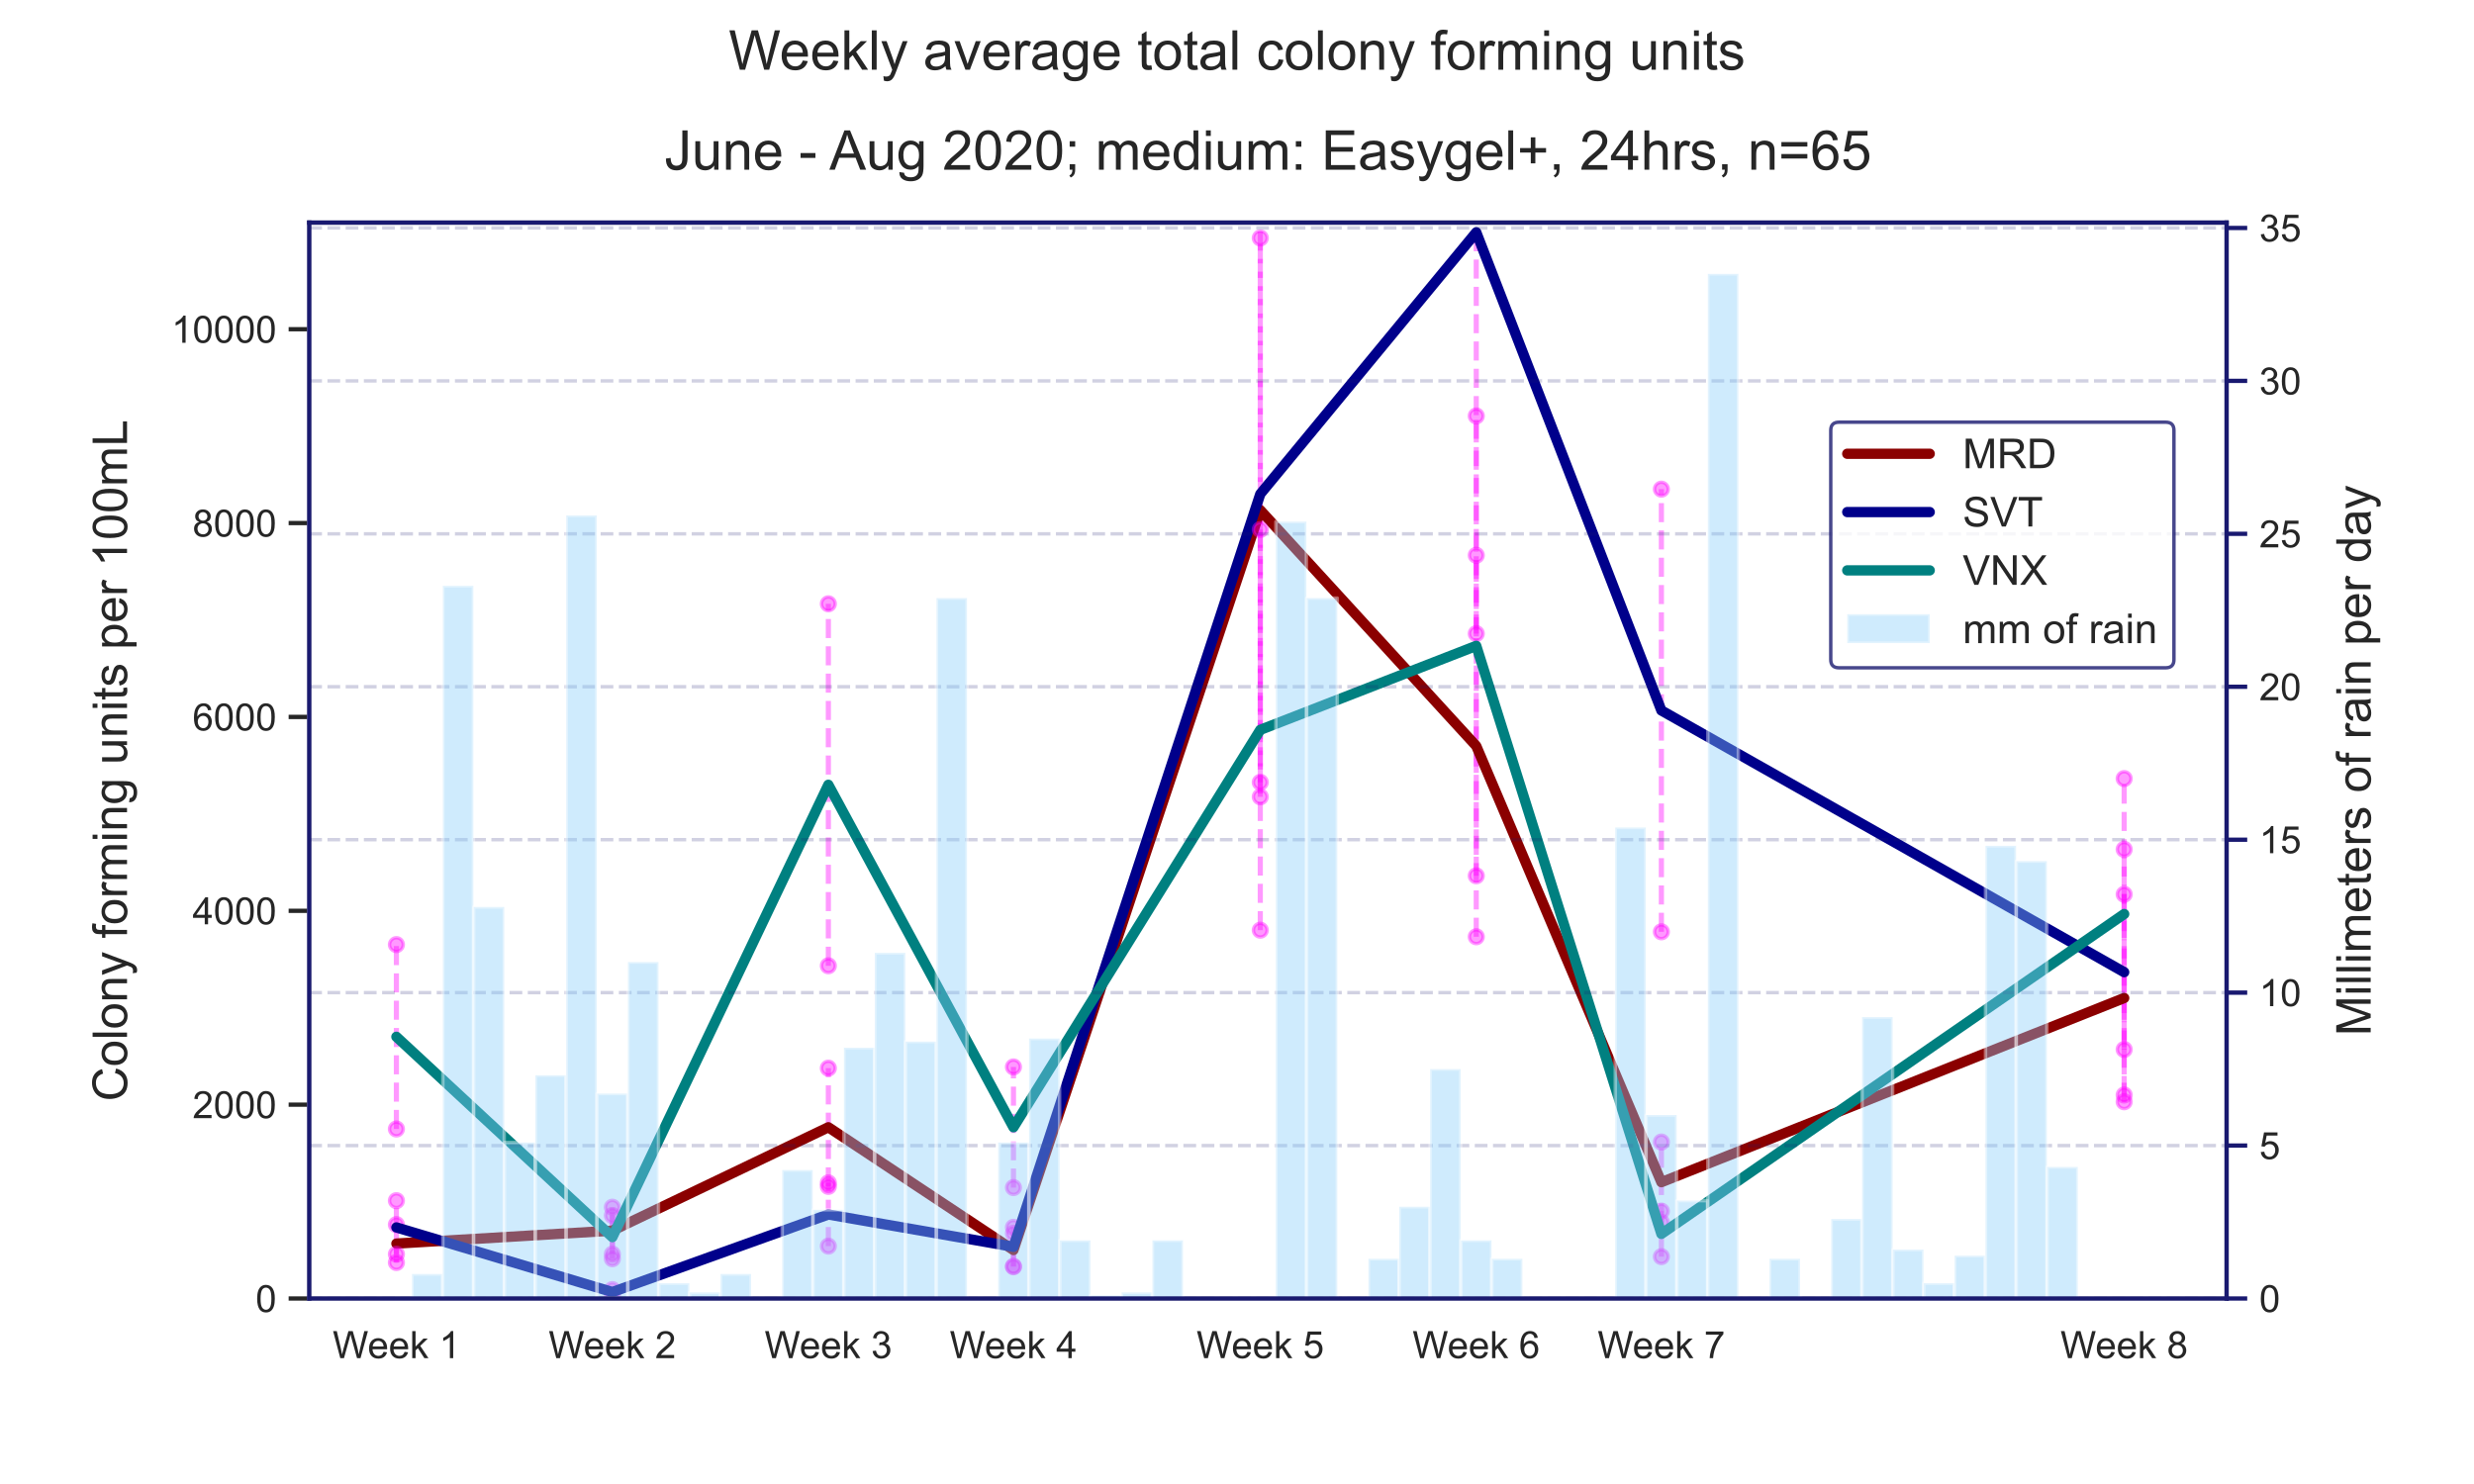 <?xml version="1.0" encoding="utf-8" standalone="no"?>
<!DOCTYPE svg PUBLIC "-//W3C//DTD SVG 1.1//EN"
  "http://www.w3.org/Graphics/SVG/1.1/DTD/svg11.dtd">
<!-- Created with matplotlib (https://matplotlib.org/) -->
<svg height="432pt" version="1.1" viewBox="0 0 720 432" width="720pt" xmlns="http://www.w3.org/2000/svg" xmlns:xlink="http://www.w3.org/1999/xlink">
 <defs>
  <style type="text/css">*{stroke-linecap:butt;stroke-linejoin:round;}</style>
 </defs>
 <g id="figure_1">
  <g id="patch_1">
   <path d="M 0 432 
L 720 432 
L 720 0 
L 0 0 
z
" style="fill:#ffffff;"/>
  </g>
  <g id="axes_1">
   <g id="patch_2">
    <path d="M 90 378 
L 648 378 
L 648 64.8 
L 90 64.8 
z
" style="fill:#ffffff;"/>
   </g>
   <g id="matplotlib.axis_1">
    <g id="xtick_1">
     <g id="text_1">
      <!-- Week 1 -->
      <g style="fill:#262626;" transform="translate(96.815 395.374)scale(0.11 -0.11)">
       <defs>
        <path d="M 20.219 0 
L 1.219 71.578 
L 10.938 71.578 
L 21.828 24.656 
Q 23.578 17.281 24.859 10.016 
Q 27.594 21.484 28.078 23.25 
L 41.703 71.578 
L 53.125 71.578 
L 63.375 35.359 
Q 67.234 21.875 68.953 10.016 
Q 70.312 16.797 72.516 25.594 
L 83.734 71.578 
L 93.266 71.578 
L 73.641 0 
L 64.5 0 
L 49.422 54.547 
Q 47.516 61.375 47.172 62.938 
Q 46.047 58.016 45.062 54.547 
L 29.891 0 
z
" id="ArialMT-87"/>
        <path d="M 42.094 16.703 
L 51.172 15.578 
Q 49.031 7.625 43.219 3.219 
Q 37.406 -1.172 28.375 -1.172 
Q 17 -1.172 10.328 5.828 
Q 3.656 12.844 3.656 25.484 
Q 3.656 38.578 10.391 45.797 
Q 17.141 53.031 27.875 53.031 
Q 38.281 53.031 44.875 45.953 
Q 51.469 38.875 51.469 26.031 
Q 51.469 25.25 51.422 23.688 
L 12.75 23.688 
Q 13.234 15.141 17.578 10.594 
Q 21.922 6.062 28.422 6.062 
Q 33.25 6.062 36.672 8.594 
Q 40.094 11.141 42.094 16.703 
z
M 13.234 30.906 
L 42.188 30.906 
Q 41.609 37.453 38.875 40.719 
Q 34.672 45.797 27.984 45.797 
Q 21.922 45.797 17.797 41.75 
Q 13.672 37.703 13.234 30.906 
z
" id="ArialMT-101"/>
        <path d="M 6.641 0 
L 6.641 71.578 
L 15.438 71.578 
L 15.438 30.766 
L 36.234 51.859 
L 47.609 51.859 
L 27.781 32.625 
L 49.609 0 
L 38.766 0 
L 21.625 26.516 
L 15.438 20.562 
L 15.438 0 
z
" id="ArialMT-107"/>
        <path id="ArialMT-32"/>
        <path d="M 37.25 0 
L 28.469 0 
L 28.469 56 
Q 25.297 52.984 20.141 49.953 
Q 14.984 46.922 10.891 45.406 
L 10.891 53.906 
Q 18.266 57.375 23.781 62.297 
Q 29.297 67.234 31.594 71.875 
L 37.25 71.875 
z
" id="ArialMT-49"/>
       </defs>
       <use xlink:href="#ArialMT-87"/>
       <use x="92.635" xlink:href="#ArialMT-101"/>
       <use x="148.25" xlink:href="#ArialMT-101"/>
       <use x="203.865" xlink:href="#ArialMT-107"/>
       <use x="253.865" xlink:href="#ArialMT-32"/>
       <use x="281.648" xlink:href="#ArialMT-49"/>
      </g>
     </g>
    </g>
    <g id="xtick_2">
     <g id="text_2">
      <!-- Week 2 -->
      <g style="fill:#262626;" transform="translate(159.668 395.374)scale(0.11 -0.11)">
       <defs>
        <path d="M 50.344 8.453 
L 50.344 0 
L 3.031 0 
Q 2.938 3.172 4.047 6.109 
Q 5.859 10.938 9.828 15.625 
Q 13.812 20.312 21.344 26.469 
Q 33.016 36.031 37.109 41.625 
Q 41.219 47.219 41.219 52.203 
Q 41.219 57.422 37.469 61 
Q 33.734 64.594 27.734 64.594 
Q 21.391 64.594 17.578 60.781 
Q 13.766 56.984 13.719 50.25 
L 4.688 51.172 
Q 5.609 61.281 11.656 66.578 
Q 17.719 71.875 27.938 71.875 
Q 38.234 71.875 44.234 66.156 
Q 50.25 60.453 50.25 52 
Q 50.25 47.703 48.484 43.547 
Q 46.734 39.406 42.656 34.812 
Q 38.578 30.219 29.109 22.219 
Q 21.188 15.578 18.938 13.203 
Q 16.703 10.844 15.234 8.453 
z
" id="ArialMT-50"/>
       </defs>
       <use xlink:href="#ArialMT-87"/>
       <use x="92.635" xlink:href="#ArialMT-101"/>
       <use x="148.25" xlink:href="#ArialMT-101"/>
       <use x="203.865" xlink:href="#ArialMT-107"/>
       <use x="253.865" xlink:href="#ArialMT-32"/>
       <use x="281.648" xlink:href="#ArialMT-50"/>
      </g>
     </g>
    </g>
    <g id="xtick_3">
     <g id="text_3">
      <!-- Week 3 -->
      <g style="fill:#262626;" transform="translate(222.522 395.374)scale(0.11 -0.11)">
       <defs>
        <path d="M 4.203 18.891 
L 12.984 20.062 
Q 14.5 12.594 18.141 9.297 
Q 21.781 6 27 6 
Q 33.203 6 37.469 10.297 
Q 41.75 14.594 41.75 20.953 
Q 41.75 27 37.797 30.922 
Q 33.844 34.859 27.734 34.859 
Q 25.25 34.859 21.531 33.891 
L 22.516 41.609 
Q 23.391 41.5 23.922 41.5 
Q 29.547 41.5 34.031 44.422 
Q 38.531 47.359 38.531 53.469 
Q 38.531 58.297 35.25 61.469 
Q 31.984 64.656 26.812 64.656 
Q 21.688 64.656 18.266 61.422 
Q 14.844 58.203 13.875 51.766 
L 5.078 53.328 
Q 6.688 62.156 12.391 67.016 
Q 18.109 71.875 26.609 71.875 
Q 32.469 71.875 37.391 69.359 
Q 42.328 66.844 44.938 62.5 
Q 47.562 58.156 47.562 53.266 
Q 47.562 48.641 45.062 44.828 
Q 42.578 41.016 37.703 38.766 
Q 44.047 37.312 47.562 32.688 
Q 51.078 28.078 51.078 21.141 
Q 51.078 11.766 44.234 5.25 
Q 37.406 -1.266 26.953 -1.266 
Q 17.531 -1.266 11.297 4.344 
Q 5.078 9.969 4.203 18.891 
z
" id="ArialMT-51"/>
       </defs>
       <use xlink:href="#ArialMT-87"/>
       <use x="92.635" xlink:href="#ArialMT-101"/>
       <use x="148.25" xlink:href="#ArialMT-101"/>
       <use x="203.865" xlink:href="#ArialMT-107"/>
       <use x="253.865" xlink:href="#ArialMT-32"/>
       <use x="281.648" xlink:href="#ArialMT-51"/>
      </g>
     </g>
    </g>
    <g id="xtick_4">
     <g id="text_4">
      <!-- Week 4 -->
      <g style="fill:#262626;" transform="translate(276.396 395.374)scale(0.11 -0.11)">
       <defs>
        <path d="M 32.328 0 
L 32.328 17.141 
L 1.266 17.141 
L 1.266 25.203 
L 33.938 71.578 
L 41.109 71.578 
L 41.109 25.203 
L 50.781 25.203 
L 50.781 17.141 
L 41.109 17.141 
L 41.109 0 
z
M 32.328 25.203 
L 32.328 57.469 
L 9.906 25.203 
z
" id="ArialMT-52"/>
       </defs>
       <use xlink:href="#ArialMT-87"/>
       <use x="92.635" xlink:href="#ArialMT-101"/>
       <use x="148.25" xlink:href="#ArialMT-101"/>
       <use x="203.865" xlink:href="#ArialMT-107"/>
       <use x="253.865" xlink:href="#ArialMT-32"/>
       <use x="281.648" xlink:href="#ArialMT-52"/>
      </g>
     </g>
    </g>
    <g id="xtick_5">
     <g id="text_5">
      <!-- Week 5 -->
      <g style="fill:#262626;" transform="translate(348.229 395.374)scale(0.11 -0.11)">
       <defs>
        <path d="M 4.156 18.75 
L 13.375 19.531 
Q 14.406 12.797 18.141 9.391 
Q 21.875 6 27.156 6 
Q 33.5 6 37.891 10.781 
Q 42.281 15.578 42.281 23.484 
Q 42.281 31 38.062 35.344 
Q 33.844 39.703 27 39.703 
Q 22.75 39.703 19.328 37.766 
Q 15.922 35.844 13.969 32.766 
L 5.719 33.844 
L 12.641 70.609 
L 48.25 70.609 
L 48.25 62.203 
L 19.672 62.203 
L 15.828 42.969 
Q 22.266 47.469 29.344 47.469 
Q 38.719 47.469 45.156 40.969 
Q 51.609 34.469 51.609 24.266 
Q 51.609 14.547 45.953 7.469 
Q 39.062 -1.219 27.156 -1.219 
Q 17.391 -1.219 11.203 4.25 
Q 5.031 9.719 4.156 18.75 
z
" id="ArialMT-53"/>
       </defs>
       <use xlink:href="#ArialMT-87"/>
       <use x="92.635" xlink:href="#ArialMT-101"/>
       <use x="148.25" xlink:href="#ArialMT-101"/>
       <use x="203.865" xlink:href="#ArialMT-107"/>
       <use x="253.865" xlink:href="#ArialMT-32"/>
       <use x="281.648" xlink:href="#ArialMT-53"/>
      </g>
     </g>
    </g>
    <g id="xtick_6">
     <g id="text_6">
      <!-- Week 6 -->
      <g style="fill:#262626;" transform="translate(411.082 395.374)scale(0.11 -0.11)">
       <defs>
        <path d="M 49.75 54.047 
L 41.016 53.375 
Q 39.844 58.547 37.703 60.891 
Q 34.125 64.656 28.906 64.656 
Q 24.703 64.656 21.531 62.312 
Q 17.391 59.281 14.984 53.469 
Q 12.594 47.656 12.5 36.922 
Q 15.672 41.75 20.266 44.094 
Q 24.859 46.438 29.891 46.438 
Q 38.672 46.438 44.844 39.969 
Q 51.031 33.5 51.031 23.25 
Q 51.031 16.5 48.125 10.719 
Q 45.219 4.938 40.141 1.859 
Q 35.062 -1.219 28.609 -1.219 
Q 17.625 -1.219 10.688 6.859 
Q 3.766 14.938 3.766 33.5 
Q 3.766 54.25 11.422 63.672 
Q 18.109 71.875 29.438 71.875 
Q 37.891 71.875 43.281 67.141 
Q 48.688 62.406 49.75 54.047 
z
M 13.875 23.188 
Q 13.875 18.656 15.797 14.5 
Q 17.719 10.359 21.188 8.172 
Q 24.656 6 28.469 6 
Q 34.031 6 38.031 10.484 
Q 42.047 14.984 42.047 22.703 
Q 42.047 30.125 38.078 34.391 
Q 34.125 38.672 28.125 38.672 
Q 22.172 38.672 18.016 34.391 
Q 13.875 30.125 13.875 23.188 
z
" id="ArialMT-54"/>
       </defs>
       <use xlink:href="#ArialMT-87"/>
       <use x="92.635" xlink:href="#ArialMT-101"/>
       <use x="148.25" xlink:href="#ArialMT-101"/>
       <use x="203.865" xlink:href="#ArialMT-107"/>
       <use x="253.865" xlink:href="#ArialMT-32"/>
       <use x="281.648" xlink:href="#ArialMT-54"/>
      </g>
     </g>
    </g>
    <g id="xtick_7">
     <g id="text_7">
      <!-- Week 7 -->
      <g style="fill:#262626;" transform="translate(464.957 395.374)scale(0.11 -0.11)">
       <defs>
        <path d="M 4.734 62.203 
L 4.734 70.656 
L 51.078 70.656 
L 51.078 63.812 
Q 44.234 56.547 37.516 44.484 
Q 30.812 32.422 27.156 19.672 
Q 24.516 10.688 23.781 0 
L 14.75 0 
Q 14.891 8.453 18.062 20.406 
Q 21.234 32.375 27.172 43.484 
Q 33.109 54.594 39.797 62.203 
z
" id="ArialMT-55"/>
       </defs>
       <use xlink:href="#ArialMT-87"/>
       <use x="92.635" xlink:href="#ArialMT-101"/>
       <use x="148.25" xlink:href="#ArialMT-101"/>
       <use x="203.865" xlink:href="#ArialMT-107"/>
       <use x="253.865" xlink:href="#ArialMT-32"/>
       <use x="281.648" xlink:href="#ArialMT-55"/>
      </g>
     </g>
    </g>
    <g id="xtick_8">
     <g id="text_8">
      <!-- Week 8 -->
      <g style="fill:#262626;" transform="translate(599.643 395.374)scale(0.11 -0.11)">
       <defs>
        <path d="M 17.672 38.812 
Q 12.203 40.828 9.562 44.531 
Q 6.938 48.25 6.938 53.422 
Q 6.938 61.234 12.547 66.547 
Q 18.172 71.875 27.484 71.875 
Q 36.859 71.875 42.578 66.422 
Q 48.297 60.984 48.297 53.172 
Q 48.297 48.188 45.672 44.5 
Q 43.062 40.828 37.75 38.812 
Q 44.344 36.672 47.781 31.875 
Q 51.219 27.094 51.219 20.453 
Q 51.219 11.281 44.719 5.031 
Q 38.234 -1.219 27.641 -1.219 
Q 17.047 -1.219 10.547 5.047 
Q 4.047 11.328 4.047 20.703 
Q 4.047 27.688 7.594 32.391 
Q 11.141 37.109 17.672 38.812 
z
M 15.922 53.719 
Q 15.922 48.641 19.188 45.406 
Q 22.469 42.188 27.688 42.188 
Q 32.766 42.188 36.016 45.375 
Q 39.266 48.578 39.266 53.219 
Q 39.266 58.062 35.906 61.359 
Q 32.562 64.656 27.594 64.656 
Q 22.562 64.656 19.234 61.422 
Q 15.922 58.203 15.922 53.719 
z
M 13.094 20.656 
Q 13.094 16.891 14.875 13.375 
Q 16.656 9.859 20.172 7.922 
Q 23.688 6 27.734 6 
Q 34.031 6 38.125 10.047 
Q 42.234 14.109 42.234 20.359 
Q 42.234 26.703 38.016 30.859 
Q 33.797 35.016 27.438 35.016 
Q 21.234 35.016 17.156 30.906 
Q 13.094 26.812 13.094 20.656 
z
" id="ArialMT-56"/>
       </defs>
       <use xlink:href="#ArialMT-87"/>
       <use x="92.635" xlink:href="#ArialMT-101"/>
       <use x="148.25" xlink:href="#ArialMT-101"/>
       <use x="203.865" xlink:href="#ArialMT-107"/>
       <use x="253.865" xlink:href="#ArialMT-32"/>
       <use x="281.648" xlink:href="#ArialMT-56"/>
      </g>
     </g>
    </g>
   </g>
   <g id="matplotlib.axis_2">
    <g id="ytick_1">
     <g id="line2d_1">
      <defs>
       <path d="M 0 0 
L -6 0 
" id="mca2162593a" style="stroke:#262626;stroke-width:1.25;"/>
      </defs>
      <g>
       <use style="fill:#262626;stroke:#262626;stroke-width:1.25;" x="90" xlink:href="#mca2162593a" y="378"/>
      </g>
     </g>
     <g id="text_9">
      <!-- 0 -->
      <g style="fill:#262626;" transform="translate(74.383 381.937)scale(0.11 -0.11)">
       <defs>
        <path d="M 4.156 35.297 
Q 4.156 48 6.766 55.734 
Q 9.375 63.484 14.516 67.672 
Q 19.672 71.875 27.484 71.875 
Q 33.25 71.875 37.594 69.547 
Q 41.938 67.234 44.766 62.859 
Q 47.609 58.5 49.219 52.219 
Q 50.828 45.953 50.828 35.297 
Q 50.828 22.703 48.234 14.969 
Q 45.656 7.234 40.5 3 
Q 35.359 -1.219 27.484 -1.219 
Q 17.141 -1.219 11.234 6.203 
Q 4.156 15.141 4.156 35.297 
z
M 13.188 35.297 
Q 13.188 17.672 17.312 11.828 
Q 21.438 6 27.484 6 
Q 33.547 6 37.672 11.859 
Q 41.797 17.719 41.797 35.297 
Q 41.797 52.984 37.672 58.781 
Q 33.547 64.594 27.391 64.594 
Q 21.344 64.594 17.719 59.469 
Q 13.188 52.938 13.188 35.297 
z
" id="ArialMT-48"/>
       </defs>
       <use xlink:href="#ArialMT-48"/>
      </g>
     </g>
    </g>
    <g id="ytick_2">
     <g id="line2d_2">
      <g>
       <use style="fill:#262626;stroke:#262626;stroke-width:1.25;" x="90" xlink:href="#mca2162593a" y="321.568"/>
      </g>
     </g>
     <g id="text_10">
      <!-- 2000 -->
      <g style="fill:#262626;" transform="translate(56.032 325.504)scale(0.11 -0.11)">
       <use xlink:href="#ArialMT-50"/>
       <use x="55.615" xlink:href="#ArialMT-48"/>
       <use x="111.23" xlink:href="#ArialMT-48"/>
       <use x="166.846" xlink:href="#ArialMT-48"/>
      </g>
     </g>
    </g>
    <g id="ytick_3">
     <g id="line2d_3">
      <g>
       <use style="fill:#262626;stroke:#262626;stroke-width:1.25;" x="90" xlink:href="#mca2162593a" y="265.135"/>
      </g>
     </g>
     <g id="text_11">
      <!-- 4000 -->
      <g style="fill:#262626;" transform="translate(56.032 269.072)scale(0.11 -0.11)">
       <use xlink:href="#ArialMT-52"/>
       <use x="55.615" xlink:href="#ArialMT-48"/>
       <use x="111.23" xlink:href="#ArialMT-48"/>
       <use x="166.846" xlink:href="#ArialMT-48"/>
      </g>
     </g>
    </g>
    <g id="ytick_4">
     <g id="line2d_4">
      <g>
       <use style="fill:#262626;stroke:#262626;stroke-width:1.25;" x="90" xlink:href="#mca2162593a" y="208.703"/>
      </g>
     </g>
     <g id="text_12">
      <!-- 6000 -->
      <g style="fill:#262626;" transform="translate(56.032 212.639)scale(0.11 -0.11)">
       <use xlink:href="#ArialMT-54"/>
       <use x="55.615" xlink:href="#ArialMT-48"/>
       <use x="111.23" xlink:href="#ArialMT-48"/>
       <use x="166.846" xlink:href="#ArialMT-48"/>
      </g>
     </g>
    </g>
    <g id="ytick_5">
     <g id="line2d_5">
      <g>
       <use style="fill:#262626;stroke:#262626;stroke-width:1.25;" x="90" xlink:href="#mca2162593a" y="152.27"/>
      </g>
     </g>
     <g id="text_13">
      <!-- 8000 -->
      <g style="fill:#262626;" transform="translate(56.032 156.207)scale(0.11 -0.11)">
       <use xlink:href="#ArialMT-56"/>
       <use x="55.615" xlink:href="#ArialMT-48"/>
       <use x="111.23" xlink:href="#ArialMT-48"/>
       <use x="166.846" xlink:href="#ArialMT-48"/>
      </g>
     </g>
    </g>
    <g id="ytick_6">
     <g id="line2d_6">
      <g>
       <use style="fill:#262626;stroke:#262626;stroke-width:1.25;" x="90" xlink:href="#mca2162593a" y="95.838"/>
      </g>
     </g>
     <g id="text_14">
      <!-- 10000 -->
      <g style="fill:#262626;" transform="translate(49.915 99.775)scale(0.11 -0.11)">
       <use xlink:href="#ArialMT-49"/>
       <use x="55.615" xlink:href="#ArialMT-48"/>
       <use x="111.23" xlink:href="#ArialMT-48"/>
       <use x="166.846" xlink:href="#ArialMT-48"/>
       <use x="222.461" xlink:href="#ArialMT-48"/>
      </g>
     </g>
    </g>
    <g id="text_15">
     <!-- Colony forming units per 100mL -->
     <g style="fill:#262626;" transform="translate(36.968 320.61)rotate(-90)scale(0.14 -0.14)">
      <defs>
       <path d="M 58.797 25.094 
L 68.266 22.703 
Q 65.281 11.031 57.547 4.906 
Q 49.812 -1.219 38.625 -1.219 
Q 27.047 -1.219 19.797 3.484 
Q 12.547 8.203 8.766 17.141 
Q 4.984 26.078 4.984 36.328 
Q 4.984 47.516 9.25 55.828 
Q 13.531 64.156 21.406 68.469 
Q 29.297 72.797 38.766 72.797 
Q 49.516 72.797 56.828 67.328 
Q 64.156 61.859 67.047 51.953 
L 57.719 49.75 
Q 55.219 57.562 50.484 61.125 
Q 45.75 64.703 38.578 64.703 
Q 30.328 64.703 24.781 60.734 
Q 19.234 56.781 16.984 50.109 
Q 14.75 43.453 14.75 36.375 
Q 14.75 27.25 17.406 20.438 
Q 20.062 13.625 25.672 10.25 
Q 31.297 6.891 37.844 6.891 
Q 45.797 6.891 51.312 11.469 
Q 56.844 16.062 58.797 25.094 
z
" id="ArialMT-67"/>
       <path d="M 3.328 25.922 
Q 3.328 40.328 11.328 47.266 
Q 18.016 53.031 27.641 53.031 
Q 38.328 53.031 45.109 46.016 
Q 51.906 39.016 51.906 26.656 
Q 51.906 16.656 48.906 10.906 
Q 45.906 5.172 40.156 2 
Q 34.422 -1.172 27.641 -1.172 
Q 16.75 -1.172 10.031 5.812 
Q 3.328 12.797 3.328 25.922 
z
M 12.359 25.922 
Q 12.359 15.969 16.703 11.016 
Q 21.047 6.062 27.641 6.062 
Q 34.188 6.062 38.531 11.031 
Q 42.875 16.016 42.875 26.219 
Q 42.875 35.844 38.5 40.797 
Q 34.125 45.75 27.641 45.75 
Q 21.047 45.75 16.703 40.812 
Q 12.359 35.891 12.359 25.922 
z
" id="ArialMT-111"/>
       <path d="M 6.391 0 
L 6.391 71.578 
L 15.188 71.578 
L 15.188 0 
z
" id="ArialMT-108"/>
       <path d="M 6.594 0 
L 6.594 51.859 
L 14.5 51.859 
L 14.5 44.484 
Q 20.219 53.031 31 53.031 
Q 35.688 53.031 39.625 51.344 
Q 43.562 49.656 45.516 46.922 
Q 47.469 44.188 48.25 40.438 
Q 48.734 37.984 48.734 31.891 
L 48.734 0 
L 39.938 0 
L 39.938 31.547 
Q 39.938 36.922 38.906 39.578 
Q 37.891 42.234 35.281 43.812 
Q 32.672 45.406 29.156 45.406 
Q 23.531 45.406 19.453 41.844 
Q 15.375 38.281 15.375 28.328 
L 15.375 0 
z
" id="ArialMT-110"/>
       <path d="M 6.203 -19.969 
L 5.219 -11.719 
Q 8.109 -12.5 10.25 -12.5 
Q 13.188 -12.5 14.938 -11.516 
Q 16.703 -10.547 17.828 -8.797 
Q 18.656 -7.469 20.516 -2.25 
Q 20.75 -1.516 21.297 -0.094 
L 1.609 51.859 
L 11.078 51.859 
L 21.875 21.828 
Q 23.969 16.109 25.641 9.812 
Q 27.156 15.875 29.25 21.625 
L 40.328 51.859 
L 49.125 51.859 
L 29.391 -0.875 
Q 26.219 -9.422 24.469 -12.641 
Q 22.125 -17 19.094 -19.016 
Q 16.062 -21.047 11.859 -21.047 
Q 9.328 -21.047 6.203 -19.969 
z
" id="ArialMT-121"/>
       <path d="M 8.688 0 
L 8.688 45.016 
L 0.922 45.016 
L 0.922 51.859 
L 8.688 51.859 
L 8.688 57.375 
Q 8.688 62.594 9.625 65.141 
Q 10.891 68.562 14.078 70.672 
Q 17.281 72.797 23.047 72.797 
Q 26.766 72.797 31.25 71.922 
L 29.938 64.266 
Q 27.203 64.75 24.75 64.75 
Q 20.75 64.75 19.094 63.031 
Q 17.438 61.328 17.438 56.641 
L 17.438 51.859 
L 27.547 51.859 
L 27.547 45.016 
L 17.438 45.016 
L 17.438 0 
z
" id="ArialMT-102"/>
       <path d="M 6.5 0 
L 6.5 51.859 
L 14.406 51.859 
L 14.406 44 
Q 17.438 49.516 20 51.266 
Q 22.562 53.031 25.641 53.031 
Q 30.078 53.031 34.672 50.203 
L 31.641 42.047 
Q 28.422 43.953 25.203 43.953 
Q 22.312 43.953 20.016 42.219 
Q 17.719 40.484 16.75 37.406 
Q 15.281 32.719 15.281 27.156 
L 15.281 0 
z
" id="ArialMT-114"/>
       <path d="M 6.594 0 
L 6.594 51.859 
L 14.453 51.859 
L 14.453 44.578 
Q 16.891 48.391 20.938 50.703 
Q 25 53.031 30.172 53.031 
Q 35.938 53.031 39.625 50.641 
Q 43.312 48.25 44.828 43.953 
Q 50.984 53.031 60.844 53.031 
Q 68.562 53.031 72.703 48.75 
Q 76.859 44.484 76.859 35.594 
L 76.859 0 
L 68.109 0 
L 68.109 32.672 
Q 68.109 37.938 67.25 40.25 
Q 66.406 42.578 64.156 43.984 
Q 61.922 45.406 58.891 45.406 
Q 53.422 45.406 49.797 41.766 
Q 46.188 38.141 46.188 30.125 
L 46.188 0 
L 37.406 0 
L 37.406 33.688 
Q 37.406 39.547 35.25 42.469 
Q 33.109 45.406 28.219 45.406 
Q 24.516 45.406 21.359 43.453 
Q 18.219 41.5 16.797 37.734 
Q 15.375 33.984 15.375 26.906 
L 15.375 0 
z
" id="ArialMT-109"/>
       <path d="M 6.641 61.469 
L 6.641 71.578 
L 15.438 71.578 
L 15.438 61.469 
z
M 6.641 0 
L 6.641 51.859 
L 15.438 51.859 
L 15.438 0 
z
" id="ArialMT-105"/>
       <path d="M 4.984 -4.297 
L 13.531 -5.562 
Q 14.062 -9.516 16.5 -11.328 
Q 19.781 -13.766 25.438 -13.766 
Q 31.547 -13.766 34.859 -11.328 
Q 38.188 -8.891 39.359 -4.5 
Q 40.047 -1.812 39.984 6.781 
Q 34.234 0 25.641 0 
Q 14.938 0 9.078 7.719 
Q 3.219 15.438 3.219 26.219 
Q 3.219 33.641 5.906 39.906 
Q 8.594 46.188 13.688 49.609 
Q 18.797 53.031 25.688 53.031 
Q 34.859 53.031 40.828 45.609 
L 40.828 51.859 
L 48.922 51.859 
L 48.922 7.031 
Q 48.922 -5.078 46.453 -10.125 
Q 44 -15.188 38.641 -18.109 
Q 33.297 -21.047 25.484 -21.047 
Q 16.219 -21.047 10.5 -16.875 
Q 4.781 -12.703 4.984 -4.297 
z
M 12.25 26.859 
Q 12.25 16.656 16.297 11.969 
Q 20.359 7.281 26.469 7.281 
Q 32.516 7.281 36.609 11.938 
Q 40.719 16.609 40.719 26.562 
Q 40.719 36.078 36.5 40.906 
Q 32.281 45.75 26.312 45.75 
Q 20.453 45.75 16.344 40.984 
Q 12.25 36.234 12.25 26.859 
z
" id="ArialMT-103"/>
       <path d="M 40.578 0 
L 40.578 7.625 
Q 34.516 -1.172 24.125 -1.172 
Q 19.531 -1.172 15.547 0.578 
Q 11.578 2.344 9.641 5 
Q 7.719 7.672 6.938 11.531 
Q 6.391 14.109 6.391 19.734 
L 6.391 51.859 
L 15.188 51.859 
L 15.188 23.094 
Q 15.188 16.219 15.719 13.812 
Q 16.547 10.359 19.234 8.375 
Q 21.922 6.391 25.875 6.391 
Q 29.828 6.391 33.297 8.422 
Q 36.766 10.453 38.203 13.938 
Q 39.656 17.438 39.656 24.078 
L 39.656 51.859 
L 48.438 51.859 
L 48.438 0 
z
" id="ArialMT-117"/>
       <path d="M 25.781 7.859 
L 27.047 0.094 
Q 23.344 -0.688 20.406 -0.688 
Q 15.625 -0.688 12.984 0.828 
Q 10.359 2.344 9.281 4.812 
Q 8.203 7.281 8.203 15.188 
L 8.203 45.016 
L 1.766 45.016 
L 1.766 51.859 
L 8.203 51.859 
L 8.203 64.703 
L 16.938 69.969 
L 16.938 51.859 
L 25.781 51.859 
L 25.781 45.016 
L 16.938 45.016 
L 16.938 14.703 
Q 16.938 10.938 17.406 9.859 
Q 17.875 8.797 18.922 8.156 
Q 19.969 7.516 21.922 7.516 
Q 23.391 7.516 25.781 7.859 
z
" id="ArialMT-116"/>
       <path d="M 3.078 15.484 
L 11.766 16.844 
Q 12.5 11.625 15.844 8.844 
Q 19.188 6.062 25.203 6.062 
Q 31.25 6.062 34.172 8.516 
Q 37.109 10.984 37.109 14.312 
Q 37.109 17.281 34.516 19 
Q 32.719 20.172 25.531 21.969 
Q 15.875 24.422 12.141 26.203 
Q 8.406 27.984 6.469 31.125 
Q 4.547 34.281 4.547 38.094 
Q 4.547 41.547 6.125 44.5 
Q 7.719 47.469 10.453 49.422 
Q 12.5 50.922 16.031 51.969 
Q 19.578 53.031 23.641 53.031 
Q 29.734 53.031 34.344 51.266 
Q 38.969 49.516 41.156 46.5 
Q 43.359 43.5 44.188 38.484 
L 35.594 37.312 
Q 35.016 41.312 32.203 43.547 
Q 29.391 45.797 24.266 45.797 
Q 18.219 45.797 15.625 43.797 
Q 13.031 41.797 13.031 39.109 
Q 13.031 37.406 14.109 36.031 
Q 15.188 34.625 17.484 33.688 
Q 18.797 33.203 25.25 31.453 
Q 34.578 28.953 38.25 27.359 
Q 41.938 25.781 44.031 22.75 
Q 46.141 19.734 46.141 15.234 
Q 46.141 10.844 43.578 6.953 
Q 41.016 3.078 36.172 0.953 
Q 31.344 -1.172 25.25 -1.172 
Q 15.141 -1.172 9.844 3.031 
Q 4.547 7.234 3.078 15.484 
z
" id="ArialMT-115"/>
       <path d="M 6.594 -19.875 
L 6.594 51.859 
L 14.594 51.859 
L 14.594 45.125 
Q 17.438 49.078 21 51.047 
Q 24.562 53.031 29.641 53.031 
Q 36.281 53.031 41.359 49.609 
Q 46.438 46.188 49.016 39.953 
Q 51.609 33.734 51.609 26.312 
Q 51.609 18.359 48.75 11.984 
Q 45.906 5.609 40.453 2.219 
Q 35.016 -1.172 29 -1.172 
Q 24.609 -1.172 21.109 0.688 
Q 17.625 2.547 15.375 5.375 
L 15.375 -19.875 
z
M 14.547 25.641 
Q 14.547 15.625 18.594 10.844 
Q 22.656 6.062 28.422 6.062 
Q 34.281 6.062 38.453 11.016 
Q 42.625 15.969 42.625 26.375 
Q 42.625 36.281 38.547 41.203 
Q 34.469 46.141 28.812 46.141 
Q 23.188 46.141 18.859 40.891 
Q 14.547 35.641 14.547 25.641 
z
" id="ArialMT-112"/>
       <path d="M 7.328 0 
L 7.328 71.578 
L 16.797 71.578 
L 16.797 8.453 
L 52.047 8.453 
L 52.047 0 
z
" id="ArialMT-76"/>
      </defs>
      <use xlink:href="#ArialMT-67"/>
      <use x="72.217" xlink:href="#ArialMT-111"/>
      <use x="127.832" xlink:href="#ArialMT-108"/>
      <use x="150.049" xlink:href="#ArialMT-111"/>
      <use x="205.664" xlink:href="#ArialMT-110"/>
      <use x="261.279" xlink:href="#ArialMT-121"/>
      <use x="311.279" xlink:href="#ArialMT-32"/>
      <use x="339.062" xlink:href="#ArialMT-102"/>
      <use x="366.846" xlink:href="#ArialMT-111"/>
      <use x="422.461" xlink:href="#ArialMT-114"/>
      <use x="455.762" xlink:href="#ArialMT-109"/>
      <use x="539.062" xlink:href="#ArialMT-105"/>
      <use x="561.279" xlink:href="#ArialMT-110"/>
      <use x="616.895" xlink:href="#ArialMT-103"/>
      <use x="672.51" xlink:href="#ArialMT-32"/>
      <use x="700.293" xlink:href="#ArialMT-117"/>
      <use x="755.908" xlink:href="#ArialMT-110"/>
      <use x="811.523" xlink:href="#ArialMT-105"/>
      <use x="833.74" xlink:href="#ArialMT-116"/>
      <use x="861.523" xlink:href="#ArialMT-115"/>
      <use x="911.523" xlink:href="#ArialMT-32"/>
      <use x="939.307" xlink:href="#ArialMT-112"/>
      <use x="994.922" xlink:href="#ArialMT-101"/>
      <use x="1050.537" xlink:href="#ArialMT-114"/>
      <use x="1083.838" xlink:href="#ArialMT-32"/>
      <use x="1111.621" xlink:href="#ArialMT-49"/>
      <use x="1167.236" xlink:href="#ArialMT-48"/>
      <use x="1222.852" xlink:href="#ArialMT-48"/>
      <use x="1278.467" xlink:href="#ArialMT-109"/>
      <use x="1361.768" xlink:href="#ArialMT-76"/>
     </g>
    </g>
   </g>
   <g id="LineCollection_1">
    <path clip-path="url(#p2712119d8e)" d="M 115.364 367.531 
L 115.364 356.491 
" style="fill:none;stroke:#ff00ff;stroke-dasharray:5.55,2.4;stroke-dashoffset:0;stroke-opacity:0.4;stroke-width:1.5;"/>
   </g>
   <g id="LineCollection_2">
    <path clip-path="url(#p2712119d8e)" d="M 178.217 365.068 
L 178.217 351.43 
" style="fill:none;stroke:#ff00ff;stroke-dasharray:5.55,2.4;stroke-dashoffset:0;stroke-opacity:0.4;stroke-width:1.5;"/>
   </g>
   <g id="LineCollection_3">
    <path clip-path="url(#p2712119d8e)" d="M 241.071 345.361 
L 241.071 310.942 
" style="fill:none;stroke:#ff00ff;stroke-dasharray:5.55,2.4;stroke-dashoffset:0;stroke-opacity:0.4;stroke-width:1.5;"/>
   </g>
   <g id="LineCollection_4">
    <path clip-path="url(#p2712119d8e)" d="M 294.945 368.763 
L 294.945 359.021 
" style="fill:none;stroke:#ff00ff;stroke-dasharray:5.55,2.4;stroke-dashoffset:0;stroke-opacity:0.4;stroke-width:1.5;"/>
   </g>
   <g id="LineCollection_5">
    <path clip-path="url(#p2712119d8e)" d="M 366.778 227.738 
L 366.778 69.278 
" style="fill:none;stroke:#ff00ff;stroke-dasharray:5.55,2.4;stroke-dashoffset:0;stroke-opacity:0.4;stroke-width:1.5;"/>
   </g>
   <g id="LineCollection_6">
    <path clip-path="url(#p2712119d8e)" d="M 429.631 272.694 
L 429.631 161.641 
" style="fill:none;stroke:#ff00ff;stroke-dasharray:5.55,2.4;stroke-dashoffset:0;stroke-opacity:0.4;stroke-width:1.5;"/>
   </g>
   <g id="LineCollection_7">
    <path clip-path="url(#p2712119d8e)" d="M 483.506 355.83 
L 483.506 332.451 
" style="fill:none;stroke:#ff00ff;stroke-dasharray:5.55,2.4;stroke-dashoffset:0;stroke-opacity:0.4;stroke-width:1.5;"/>
   </g>
   <g id="LineCollection_8">
    <path clip-path="url(#p2712119d8e)" d="M 618.192 320.728 
L 618.192 260.331 
" style="fill:none;stroke:#ff00ff;stroke-dasharray:5.55,2.4;stroke-dashoffset:0;stroke-opacity:0.4;stroke-width:1.5;"/>
   </g>
   <g id="LineCollection_9">
    <path clip-path="url(#p2712119d8e)" d="M 115.364 365.096 
L 115.364 349.52 
" style="fill:none;stroke:#ff00ff;stroke-dasharray:5.55,2.4;stroke-dashoffset:0;stroke-opacity:0.4;stroke-width:1.5;"/>
   </g>
   <g id="LineCollection_10">
    <path clip-path="url(#p2712119d8e)" d="M 178.217 376.827 
L 178.217 375.411 
" style="fill:none;stroke:#ff00ff;stroke-dasharray:5.55,2.4;stroke-dashoffset:0;stroke-opacity:0.4;stroke-width:1.5;"/>
   </g>
   <g id="LineCollection_11">
    <path clip-path="url(#p2712119d8e)" d="M 241.071 362.75 
L 241.071 344.342 
" style="fill:none;stroke:#ff00ff;stroke-dasharray:5.55,2.4;stroke-dashoffset:0;stroke-opacity:0.4;stroke-width:1.5;"/>
   </g>
   <g id="LineCollection_12">
    <path clip-path="url(#p2712119d8e)" d="M 294.945 368.616 
L 294.945 357.287 
" style="fill:none;stroke:#ff00ff;stroke-dasharray:5.55,2.4;stroke-dashoffset:0;stroke-opacity:0.4;stroke-width:1.5;"/>
   </g>
   <g id="LineCollection_13">
    <path clip-path="url(#p2712119d8e)" d="M 366.778 231.955 
L 366.778 55.656 
" style="fill:none;stroke:#ff00ff;stroke-dasharray:5.55,2.4;stroke-dashoffset:0;stroke-opacity:0.4;stroke-width:1.5;"/>
   </g>
   <g id="LineCollection_14">
    <path clip-path="url(#p2712119d8e)" d="M 429.631 184.447 
L 429.631 -1 
" style="fill:none;stroke:#ff00ff;stroke-dasharray:5.55,2.4;stroke-dashoffset:0;stroke-opacity:0.4;stroke-width:1.5;"/>
   </g>
   <g id="LineCollection_15">
    <path clip-path="url(#p2712119d8e)" d="M 483.506 271.252 
L 483.506 142.391 
" style="fill:none;stroke:#ff00ff;stroke-dasharray:5.55,2.4;stroke-dashoffset:0;stroke-opacity:0.4;stroke-width:1.5;"/>
   </g>
   <g id="LineCollection_16">
    <path clip-path="url(#p2712119d8e)" d="M 618.192 318.761 
L 618.192 247.25 
" style="fill:none;stroke:#ff00ff;stroke-dasharray:5.55,2.4;stroke-dashoffset:0;stroke-opacity:0.4;stroke-width:1.5;"/>
   </g>
   <g id="LineCollection_17">
    <path clip-path="url(#p2712119d8e)" d="M 115.364 328.655 
L 115.364 274.978 
" style="fill:none;stroke:#ff00ff;stroke-dasharray:5.55,2.4;stroke-dashoffset:0;stroke-opacity:0.4;stroke-width:1.5;"/>
   </g>
   <g id="LineCollection_18">
    <path clip-path="url(#p2712119d8e)" d="M 178.217 366.425 
L 178.217 353.834 
" style="fill:none;stroke:#ff00ff;stroke-dasharray:5.55,2.4;stroke-dashoffset:0;stroke-opacity:0.4;stroke-width:1.5;"/>
   </g>
   <g id="LineCollection_19">
    <path clip-path="url(#p2712119d8e)" d="M 241.071 281.137 
L 241.071 175.771 
" style="fill:none;stroke:#ff00ff;stroke-dasharray:5.55,2.4;stroke-dashoffset:0;stroke-opacity:0.4;stroke-width:1.5;"/>
   </g>
   <g id="LineCollection_20">
    <path clip-path="url(#p2712119d8e)" d="M 294.945 345.712 
L 294.945 310.59 
" style="fill:none;stroke:#ff00ff;stroke-dasharray:5.55,2.4;stroke-dashoffset:0;stroke-opacity:0.4;stroke-width:1.5;"/>
   </g>
   <g id="LineCollection_21">
    <path clip-path="url(#p2712119d8e)" d="M 366.778 270.78 
L 366.778 154.149 
" style="fill:none;stroke:#ff00ff;stroke-dasharray:5.55,2.4;stroke-dashoffset:0;stroke-opacity:0.4;stroke-width:1.5;"/>
   </g>
   <g id="LineCollection_22">
    <path clip-path="url(#p2712119d8e)" d="M 429.631 254.941 
L 429.631 121.08 
" style="fill:none;stroke:#ff00ff;stroke-dasharray:5.55,2.4;stroke-dashoffset:0;stroke-opacity:0.4;stroke-width:1.5;"/>
   </g>
   <g id="LineCollection_23">
    <path clip-path="url(#p2712119d8e)" d="M 483.506 365.816 
L 483.506 352.562 
" style="fill:none;stroke:#ff00ff;stroke-dasharray:5.55,2.4;stroke-dashoffset:0;stroke-opacity:0.4;stroke-width:1.5;"/>
   </g>
   <g id="LineCollection_24">
    <path clip-path="url(#p2712119d8e)" d="M 618.192 305.505 
L 618.192 226.646 
" style="fill:none;stroke:#ff00ff;stroke-dasharray:5.55,2.4;stroke-dashoffset:0;stroke-opacity:0.4;stroke-width:1.5;"/>
   </g>
   <g id="line2d_7">
    <defs>
     <path d="M 0 2 
C 0.53 2 1.039 1.789 1.414 1.414 
C 1.789 1.039 2 0.53 2 0 
C 2 -0.53 1.789 -1.039 1.414 -1.414 
C 1.039 -1.789 0.53 -2 0 -2 
C -0.53 -2 -1.039 -1.789 -1.414 -1.414 
C -1.789 -1.039 -2 -0.53 -2 0 
C -2 0.53 -1.789 1.039 -1.414 1.414 
C -1.039 1.789 -0.53 2 0 2 
z
" id="m97360a9c7f" style="stroke:#ff00ff;stroke-opacity:0.4;"/>
    </defs>
    <g clip-path="url(#p2712119d8e)">
     <use style="fill:#ff00ff;fill-opacity:0.4;stroke:#ff00ff;stroke-opacity:0.4;" x="115.364" xlink:href="#m97360a9c7f" y="367.531"/>
    </g>
   </g>
   <g id="line2d_8">
    <g clip-path="url(#p2712119d8e)">
     <use style="fill:#ff00ff;fill-opacity:0.4;stroke:#ff00ff;stroke-opacity:0.4;" x="115.364" xlink:href="#m97360a9c7f" y="356.491"/>
    </g>
   </g>
   <g id="line2d_9">
    <g clip-path="url(#p2712119d8e)">
     <use style="fill:#ff00ff;fill-opacity:0.4;stroke:#ff00ff;stroke-opacity:0.4;" x="178.217" xlink:href="#m97360a9c7f" y="365.068"/>
    </g>
   </g>
   <g id="line2d_10">
    <g clip-path="url(#p2712119d8e)">
     <use style="fill:#ff00ff;fill-opacity:0.4;stroke:#ff00ff;stroke-opacity:0.4;" x="178.217" xlink:href="#m97360a9c7f" y="351.43"/>
    </g>
   </g>
   <g id="line2d_11">
    <g clip-path="url(#p2712119d8e)">
     <use style="fill:#ff00ff;fill-opacity:0.4;stroke:#ff00ff;stroke-opacity:0.4;" x="241.071" xlink:href="#m97360a9c7f" y="345.361"/>
    </g>
   </g>
   <g id="line2d_12">
    <g clip-path="url(#p2712119d8e)">
     <use style="fill:#ff00ff;fill-opacity:0.4;stroke:#ff00ff;stroke-opacity:0.4;" x="241.071" xlink:href="#m97360a9c7f" y="310.942"/>
    </g>
   </g>
   <g id="line2d_13">
    <g clip-path="url(#p2712119d8e)">
     <use style="fill:#ff00ff;fill-opacity:0.4;stroke:#ff00ff;stroke-opacity:0.4;" x="294.945" xlink:href="#m97360a9c7f" y="368.763"/>
    </g>
   </g>
   <g id="line2d_14">
    <g clip-path="url(#p2712119d8e)">
     <use style="fill:#ff00ff;fill-opacity:0.4;stroke:#ff00ff;stroke-opacity:0.4;" x="294.945" xlink:href="#m97360a9c7f" y="359.021"/>
    </g>
   </g>
   <g id="line2d_15">
    <g clip-path="url(#p2712119d8e)">
     <use style="fill:#ff00ff;fill-opacity:0.4;stroke:#ff00ff;stroke-opacity:0.4;" x="366.778" xlink:href="#m97360a9c7f" y="227.738"/>
    </g>
   </g>
   <g id="line2d_16">
    <g clip-path="url(#p2712119d8e)">
     <use style="fill:#ff00ff;fill-opacity:0.4;stroke:#ff00ff;stroke-opacity:0.4;" x="366.778" xlink:href="#m97360a9c7f" y="69.278"/>
    </g>
   </g>
   <g id="line2d_17">
    <g clip-path="url(#p2712119d8e)">
     <use style="fill:#ff00ff;fill-opacity:0.4;stroke:#ff00ff;stroke-opacity:0.4;" x="429.631" xlink:href="#m97360a9c7f" y="272.694"/>
    </g>
   </g>
   <g id="line2d_18">
    <g clip-path="url(#p2712119d8e)">
     <use style="fill:#ff00ff;fill-opacity:0.4;stroke:#ff00ff;stroke-opacity:0.4;" x="429.631" xlink:href="#m97360a9c7f" y="161.641"/>
    </g>
   </g>
   <g id="line2d_19">
    <g clip-path="url(#p2712119d8e)">
     <use style="fill:#ff00ff;fill-opacity:0.4;stroke:#ff00ff;stroke-opacity:0.4;" x="483.506" xlink:href="#m97360a9c7f" y="355.83"/>
    </g>
   </g>
   <g id="line2d_20">
    <g clip-path="url(#p2712119d8e)">
     <use style="fill:#ff00ff;fill-opacity:0.4;stroke:#ff00ff;stroke-opacity:0.4;" x="483.506" xlink:href="#m97360a9c7f" y="332.451"/>
    </g>
   </g>
   <g id="line2d_21">
    <g clip-path="url(#p2712119d8e)">
     <use style="fill:#ff00ff;fill-opacity:0.4;stroke:#ff00ff;stroke-opacity:0.4;" x="618.192" xlink:href="#m97360a9c7f" y="320.728"/>
    </g>
   </g>
   <g id="line2d_22">
    <g clip-path="url(#p2712119d8e)">
     <use style="fill:#ff00ff;fill-opacity:0.4;stroke:#ff00ff;stroke-opacity:0.4;" x="618.192" xlink:href="#m97360a9c7f" y="260.331"/>
    </g>
   </g>
   <g id="line2d_23">
    <path clip-path="url(#p2712119d8e)" d="M 115.364 362.011 
L 178.217 358.249 
L 241.071 328.151 
L 294.945 363.892 
L 366.778 148.508 
L 429.631 217.168 
L 483.506 344.141 
L 618.192 290.53 
" style="fill:none;stroke:#8b0000;stroke-linecap:round;stroke-width:3;"/>
   </g>
   <g id="line2d_24">
    <g clip-path="url(#p2712119d8e)">
     <use style="fill:#ff00ff;fill-opacity:0.4;stroke:#ff00ff;stroke-opacity:0.4;" x="115.364" xlink:href="#m97360a9c7f" y="365.096"/>
    </g>
   </g>
   <g id="line2d_25">
    <g clip-path="url(#p2712119d8e)">
     <use style="fill:#ff00ff;fill-opacity:0.4;stroke:#ff00ff;stroke-opacity:0.4;" x="115.364" xlink:href="#m97360a9c7f" y="349.52"/>
    </g>
   </g>
   <g id="line2d_26">
    <g clip-path="url(#p2712119d8e)">
     <use style="fill:#ff00ff;fill-opacity:0.4;stroke:#ff00ff;stroke-opacity:0.4;" x="178.217" xlink:href="#m97360a9c7f" y="376.827"/>
    </g>
   </g>
   <g id="line2d_27">
    <g clip-path="url(#p2712119d8e)">
     <use style="fill:#ff00ff;fill-opacity:0.4;stroke:#ff00ff;stroke-opacity:0.4;" x="178.217" xlink:href="#m97360a9c7f" y="375.411"/>
    </g>
   </g>
   <g id="line2d_28">
    <g clip-path="url(#p2712119d8e)">
     <use style="fill:#ff00ff;fill-opacity:0.4;stroke:#ff00ff;stroke-opacity:0.4;" x="241.071" xlink:href="#m97360a9c7f" y="362.75"/>
    </g>
   </g>
   <g id="line2d_29">
    <g clip-path="url(#p2712119d8e)">
     <use style="fill:#ff00ff;fill-opacity:0.4;stroke:#ff00ff;stroke-opacity:0.4;" x="241.071" xlink:href="#m97360a9c7f" y="344.342"/>
    </g>
   </g>
   <g id="line2d_30">
    <g clip-path="url(#p2712119d8e)">
     <use style="fill:#ff00ff;fill-opacity:0.4;stroke:#ff00ff;stroke-opacity:0.4;" x="294.945" xlink:href="#m97360a9c7f" y="368.616"/>
    </g>
   </g>
   <g id="line2d_31">
    <g clip-path="url(#p2712119d8e)">
     <use style="fill:#ff00ff;fill-opacity:0.4;stroke:#ff00ff;stroke-opacity:0.4;" x="294.945" xlink:href="#m97360a9c7f" y="357.287"/>
    </g>
   </g>
   <g id="line2d_32">
    <g clip-path="url(#p2712119d8e)">
     <use style="fill:#ff00ff;fill-opacity:0.4;stroke:#ff00ff;stroke-opacity:0.4;" x="366.778" xlink:href="#m97360a9c7f" y="231.955"/>
    </g>
   </g>
   <g id="line2d_33">
    <g clip-path="url(#p2712119d8e)">
     <use style="fill:#ff00ff;fill-opacity:0.4;stroke:#ff00ff;stroke-opacity:0.4;" x="366.778" xlink:href="#m97360a9c7f" y="55.656"/>
    </g>
   </g>
   <g id="line2d_34">
    <g clip-path="url(#p2712119d8e)">
     <use style="fill:#ff00ff;fill-opacity:0.4;stroke:#ff00ff;stroke-opacity:0.4;" x="429.631" xlink:href="#m97360a9c7f" y="184.447"/>
    </g>
   </g>
   <g id="line2d_35">
    <g clip-path="url(#p2712119d8e)"/>
   </g>
   <g id="line2d_36">
    <g clip-path="url(#p2712119d8e)">
     <use style="fill:#ff00ff;fill-opacity:0.4;stroke:#ff00ff;stroke-opacity:0.4;" x="483.506" xlink:href="#m97360a9c7f" y="271.252"/>
    </g>
   </g>
   <g id="line2d_37">
    <g clip-path="url(#p2712119d8e)">
     <use style="fill:#ff00ff;fill-opacity:0.4;stroke:#ff00ff;stroke-opacity:0.4;" x="483.506" xlink:href="#m97360a9c7f" y="142.391"/>
    </g>
   </g>
   <g id="line2d_38">
    <g clip-path="url(#p2712119d8e)">
     <use style="fill:#ff00ff;fill-opacity:0.4;stroke:#ff00ff;stroke-opacity:0.4;" x="618.192" xlink:href="#m97360a9c7f" y="318.761"/>
    </g>
   </g>
   <g id="line2d_39">
    <g clip-path="url(#p2712119d8e)">
     <use style="fill:#ff00ff;fill-opacity:0.4;stroke:#ff00ff;stroke-opacity:0.4;" x="618.192" xlink:href="#m97360a9c7f" y="247.25"/>
    </g>
   </g>
   <g id="line2d_40">
    <path clip-path="url(#p2712119d8e)" d="M 115.364 357.308 
L 178.217 376.119 
L 241.071 353.546 
L 294.945 362.951 
L 366.778 143.805 
L 429.631 67.622 
L 483.506 206.822 
L 618.192 283.005 
" style="fill:none;stroke:#00008b;stroke-linecap:round;stroke-width:3;"/>
   </g>
   <g id="line2d_41">
    <g clip-path="url(#p2712119d8e)">
     <use style="fill:#ff00ff;fill-opacity:0.4;stroke:#ff00ff;stroke-opacity:0.4;" x="115.364" xlink:href="#m97360a9c7f" y="328.655"/>
    </g>
   </g>
   <g id="line2d_42">
    <g clip-path="url(#p2712119d8e)">
     <use style="fill:#ff00ff;fill-opacity:0.4;stroke:#ff00ff;stroke-opacity:0.4;" x="115.364" xlink:href="#m97360a9c7f" y="274.978"/>
    </g>
   </g>
   <g id="line2d_43">
    <g clip-path="url(#p2712119d8e)">
     <use style="fill:#ff00ff;fill-opacity:0.4;stroke:#ff00ff;stroke-opacity:0.4;" x="178.217" xlink:href="#m97360a9c7f" y="366.425"/>
    </g>
   </g>
   <g id="line2d_44">
    <g clip-path="url(#p2712119d8e)">
     <use style="fill:#ff00ff;fill-opacity:0.4;stroke:#ff00ff;stroke-opacity:0.4;" x="178.217" xlink:href="#m97360a9c7f" y="353.834"/>
    </g>
   </g>
   <g id="line2d_45">
    <g clip-path="url(#p2712119d8e)">
     <use style="fill:#ff00ff;fill-opacity:0.4;stroke:#ff00ff;stroke-opacity:0.4;" x="241.071" xlink:href="#m97360a9c7f" y="281.137"/>
    </g>
   </g>
   <g id="line2d_46">
    <g clip-path="url(#p2712119d8e)">
     <use style="fill:#ff00ff;fill-opacity:0.4;stroke:#ff00ff;stroke-opacity:0.4;" x="241.071" xlink:href="#m97360a9c7f" y="175.771"/>
    </g>
   </g>
   <g id="line2d_47">
    <g clip-path="url(#p2712119d8e)">
     <use style="fill:#ff00ff;fill-opacity:0.4;stroke:#ff00ff;stroke-opacity:0.4;" x="294.945" xlink:href="#m97360a9c7f" y="345.712"/>
    </g>
   </g>
   <g id="line2d_48">
    <g clip-path="url(#p2712119d8e)">
     <use style="fill:#ff00ff;fill-opacity:0.4;stroke:#ff00ff;stroke-opacity:0.4;" x="294.945" xlink:href="#m97360a9c7f" y="310.59"/>
    </g>
   </g>
   <g id="line2d_49">
    <g clip-path="url(#p2712119d8e)">
     <use style="fill:#ff00ff;fill-opacity:0.4;stroke:#ff00ff;stroke-opacity:0.4;" x="366.778" xlink:href="#m97360a9c7f" y="270.78"/>
    </g>
   </g>
   <g id="line2d_50">
    <g clip-path="url(#p2712119d8e)">
     <use style="fill:#ff00ff;fill-opacity:0.4;stroke:#ff00ff;stroke-opacity:0.4;" x="366.778" xlink:href="#m97360a9c7f" y="154.149"/>
    </g>
   </g>
   <g id="line2d_51">
    <g clip-path="url(#p2712119d8e)">
     <use style="fill:#ff00ff;fill-opacity:0.4;stroke:#ff00ff;stroke-opacity:0.4;" x="429.631" xlink:href="#m97360a9c7f" y="254.941"/>
    </g>
   </g>
   <g id="line2d_52">
    <g clip-path="url(#p2712119d8e)">
     <use style="fill:#ff00ff;fill-opacity:0.4;stroke:#ff00ff;stroke-opacity:0.4;" x="429.631" xlink:href="#m97360a9c7f" y="121.08"/>
    </g>
   </g>
   <g id="line2d_53">
    <g clip-path="url(#p2712119d8e)">
     <use style="fill:#ff00ff;fill-opacity:0.4;stroke:#ff00ff;stroke-opacity:0.4;" x="483.506" xlink:href="#m97360a9c7f" y="365.816"/>
    </g>
   </g>
   <g id="line2d_54">
    <g clip-path="url(#p2712119d8e)">
     <use style="fill:#ff00ff;fill-opacity:0.4;stroke:#ff00ff;stroke-opacity:0.4;" x="483.506" xlink:href="#m97360a9c7f" y="352.562"/>
    </g>
   </g>
   <g id="line2d_55">
    <g clip-path="url(#p2712119d8e)">
     <use style="fill:#ff00ff;fill-opacity:0.4;stroke:#ff00ff;stroke-opacity:0.4;" x="618.192" xlink:href="#m97360a9c7f" y="305.505"/>
    </g>
   </g>
   <g id="line2d_56">
    <g clip-path="url(#p2712119d8e)">
     <use style="fill:#ff00ff;fill-opacity:0.4;stroke:#ff00ff;stroke-opacity:0.4;" x="618.192" xlink:href="#m97360a9c7f" y="226.646"/>
    </g>
   </g>
   <g id="line2d_57">
    <path clip-path="url(#p2712119d8e)" d="M 115.364 301.816 
L 178.217 360.13 
L 241.071 228.454 
L 294.945 328.151 
L 366.778 212.465 
L 429.631 188.011 
L 483.506 359.189 
L 618.192 266.076 
" style="fill:none;stroke:#008080;stroke-linecap:round;stroke-width:3;"/>
   </g>
   <g id="line2d_58">
    <path clip-path="url(#p2712119d8e)" d="M 115.364 362.011 
" style="fill:none;stroke:#4c72b0;stroke-linecap:round;stroke-opacity:0.4;stroke-width:1.5;"/>
   </g>
   <g id="line2d_59">
    <path clip-path="url(#p2712119d8e)" d="M 178.217 358.249 
" style="fill:none;stroke:#dd8452;stroke-linecap:round;stroke-opacity:0.4;stroke-width:1.5;"/>
   </g>
   <g id="line2d_60">
    <path clip-path="url(#p2712119d8e)" d="M 241.071 328.151 
" style="fill:none;stroke:#55a868;stroke-linecap:round;stroke-opacity:0.4;stroke-width:1.5;"/>
   </g>
   <g id="line2d_61">
    <path clip-path="url(#p2712119d8e)" d="M 294.945 363.892 
" style="fill:none;stroke:#c44e52;stroke-linecap:round;stroke-opacity:0.4;stroke-width:1.5;"/>
   </g>
   <g id="line2d_62">
    <path clip-path="url(#p2712119d8e)" d="M 366.778 148.508 
" style="fill:none;stroke:#8172b3;stroke-linecap:round;stroke-opacity:0.4;stroke-width:1.5;"/>
   </g>
   <g id="line2d_63">
    <path clip-path="url(#p2712119d8e)" d="M 429.631 217.168 
" style="fill:none;stroke:#937860;stroke-linecap:round;stroke-opacity:0.4;stroke-width:1.5;"/>
   </g>
   <g id="line2d_64">
    <path clip-path="url(#p2712119d8e)" d="M 483.506 344.141 
" style="fill:none;stroke:#da8bc3;stroke-linecap:round;stroke-opacity:0.4;stroke-width:1.5;"/>
   </g>
   <g id="line2d_65">
    <path clip-path="url(#p2712119d8e)" d="M 618.192 290.53 
" style="fill:none;stroke:#8c8c8c;stroke-linecap:round;stroke-opacity:0.4;stroke-width:1.5;"/>
   </g>
   <g id="line2d_66">
    <path clip-path="url(#p2712119d8e)" d="M 115.364 357.308 
" style="fill:none;stroke:#ccb974;stroke-linecap:round;stroke-opacity:0.4;stroke-width:1.5;"/>
   </g>
   <g id="line2d_67">
    <path clip-path="url(#p2712119d8e)" d="M 178.217 376.119 
" style="fill:none;stroke:#64b5cd;stroke-linecap:round;stroke-opacity:0.4;stroke-width:1.5;"/>
   </g>
   <g id="line2d_68">
    <path clip-path="url(#p2712119d8e)" d="M 241.071 353.546 
" style="fill:none;stroke:#4c72b0;stroke-linecap:round;stroke-opacity:0.4;stroke-width:1.5;"/>
   </g>
   <g id="line2d_69">
    <path clip-path="url(#p2712119d8e)" d="M 294.945 362.951 
" style="fill:none;stroke:#dd8452;stroke-linecap:round;stroke-opacity:0.4;stroke-width:1.5;"/>
   </g>
   <g id="line2d_70">
    <path clip-path="url(#p2712119d8e)" d="M 366.778 143.805 
" style="fill:none;stroke:#55a868;stroke-linecap:round;stroke-opacity:0.4;stroke-width:1.5;"/>
   </g>
   <g id="line2d_71">
    <path clip-path="url(#p2712119d8e)" d="M 429.631 67.622 
" style="fill:none;stroke:#c44e52;stroke-linecap:round;stroke-opacity:0.4;stroke-width:1.5;"/>
   </g>
   <g id="line2d_72">
    <path clip-path="url(#p2712119d8e)" d="M 483.506 206.822 
" style="fill:none;stroke:#8172b3;stroke-linecap:round;stroke-opacity:0.4;stroke-width:1.5;"/>
   </g>
   <g id="line2d_73">
    <path clip-path="url(#p2712119d8e)" d="M 618.192 283.005 
" style="fill:none;stroke:#937860;stroke-linecap:round;stroke-opacity:0.4;stroke-width:1.5;"/>
   </g>
   <g id="line2d_74">
    <path clip-path="url(#p2712119d8e)" d="M 115.364 301.816 
" style="fill:none;stroke:#da8bc3;stroke-linecap:round;stroke-opacity:0.4;stroke-width:1.5;"/>
   </g>
   <g id="line2d_75">
    <path clip-path="url(#p2712119d8e)" d="M 178.217 360.13 
" style="fill:none;stroke:#8c8c8c;stroke-linecap:round;stroke-opacity:0.4;stroke-width:1.5;"/>
   </g>
   <g id="line2d_76">
    <path clip-path="url(#p2712119d8e)" d="M 241.071 228.454 
" style="fill:none;stroke:#ccb974;stroke-linecap:round;stroke-opacity:0.4;stroke-width:1.5;"/>
   </g>
   <g id="line2d_77">
    <path clip-path="url(#p2712119d8e)" d="M 294.945 328.151 
" style="fill:none;stroke:#64b5cd;stroke-linecap:round;stroke-opacity:0.4;stroke-width:1.5;"/>
   </g>
   <g id="line2d_78">
    <path clip-path="url(#p2712119d8e)" d="M 366.778 212.465 
" style="fill:none;stroke:#4c72b0;stroke-linecap:round;stroke-opacity:0.4;stroke-width:1.5;"/>
   </g>
   <g id="line2d_79">
    <path clip-path="url(#p2712119d8e)" d="M 429.631 188.011 
" style="fill:none;stroke:#dd8452;stroke-linecap:round;stroke-opacity:0.4;stroke-width:1.5;"/>
   </g>
   <g id="line2d_80">
    <path clip-path="url(#p2712119d8e)" d="M 483.506 359.189 
" style="fill:none;stroke:#55a868;stroke-linecap:round;stroke-opacity:0.4;stroke-width:1.5;"/>
   </g>
   <g id="line2d_81">
    <path clip-path="url(#p2712119d8e)" d="M 618.192 266.076 
" style="fill:none;stroke:#c44e52;stroke-linecap:round;stroke-opacity:0.4;stroke-width:1.5;"/>
   </g>
   <g id="patch_3">
    <path d="M 90 378 
L 90 64.8 
" style="fill:none;stroke:#cccccc;stroke-linecap:square;stroke-linejoin:miter;stroke-width:1.25;"/>
   </g>
   <g id="patch_4">
    <path d="M 648 378 
L 648 64.8 
" style="fill:none;stroke:#cccccc;stroke-linecap:square;stroke-linejoin:miter;stroke-width:1.25;"/>
   </g>
   <g id="patch_5">
    <path d="M 90 378 
L 648 378 
" style="fill:none;stroke:#cccccc;stroke-linecap:square;stroke-linejoin:miter;stroke-width:1.25;"/>
   </g>
   <g id="patch_6">
    <path d="M 90 64.8 
L 648 64.8 
" style="fill:none;stroke:#cccccc;stroke-linecap:square;stroke-linejoin:miter;stroke-width:1.25;"/>
   </g>
  </g>
  <g id="axes_2">
   <g id="matplotlib.axis_3">
    <g id="ytick_7">
     <g id="line2d_82">
      <path clip-path="url(#p2712119d8e)" d="M 90 378 
L 648 378 
" style="fill:none;stroke:#191970;stroke-dasharray:3.7,1.6;stroke-dashoffset:0;stroke-opacity:0.2;"/>
     </g>
     <g id="line2d_83">
      <defs>
       <path d="M 0 0 
L 6 0 
" id="m3cb36ae95b" style="stroke:#191970;stroke-width:1.25;"/>
      </defs>
      <g>
       <use style="fill:#191970;stroke:#191970;stroke-width:1.25;" x="648" xlink:href="#m3cb36ae95b" y="378"/>
      </g>
     </g>
     <g id="text_16">
      <!-- 0 -->
      <g style="fill:#262626;" transform="translate(657.5 381.937)scale(0.11 -0.11)">
       <use xlink:href="#ArialMT-48"/>
      </g>
     </g>
    </g>
    <g id="ytick_8">
     <g id="line2d_84">
      <path clip-path="url(#p2712119d8e)" d="M 90 333.48 
L 648 333.48 
" style="fill:none;stroke:#191970;stroke-dasharray:3.7,1.6;stroke-dashoffset:0;stroke-opacity:0.2;"/>
     </g>
     <g id="line2d_85">
      <g>
       <use style="fill:#191970;stroke:#191970;stroke-width:1.25;" x="648" xlink:href="#m3cb36ae95b" y="333.48"/>
      </g>
     </g>
     <g id="text_17">
      <!-- 5 -->
      <g style="fill:#262626;" transform="translate(657.5 337.417)scale(0.11 -0.11)">
       <use xlink:href="#ArialMT-53"/>
      </g>
     </g>
    </g>
    <g id="ytick_9">
     <g id="line2d_86">
      <path clip-path="url(#p2712119d8e)" d="M 90 288.959 
L 648 288.959 
" style="fill:none;stroke:#191970;stroke-dasharray:3.7,1.6;stroke-dashoffset:0;stroke-opacity:0.2;"/>
     </g>
     <g id="line2d_87">
      <g>
       <use style="fill:#191970;stroke:#191970;stroke-width:1.25;" x="648" xlink:href="#m3cb36ae95b" y="288.959"/>
      </g>
     </g>
     <g id="text_18">
      <!-- 10 -->
      <g style="fill:#262626;" transform="translate(657.5 292.896)scale(0.11 -0.11)">
       <use xlink:href="#ArialMT-49"/>
       <use x="55.615" xlink:href="#ArialMT-48"/>
      </g>
     </g>
    </g>
    <g id="ytick_10">
     <g id="line2d_88">
      <path clip-path="url(#p2712119d8e)" d="M 90 244.439 
L 648 244.439 
" style="fill:none;stroke:#191970;stroke-dasharray:3.7,1.6;stroke-dashoffset:0;stroke-opacity:0.2;"/>
     </g>
     <g id="line2d_89">
      <g>
       <use style="fill:#191970;stroke:#191970;stroke-width:1.25;" x="648" xlink:href="#m3cb36ae95b" y="244.439"/>
      </g>
     </g>
     <g id="text_19">
      <!-- 15 -->
      <g style="fill:#262626;" transform="translate(657.5 248.376)scale(0.11 -0.11)">
       <use xlink:href="#ArialMT-49"/>
       <use x="55.615" xlink:href="#ArialMT-53"/>
      </g>
     </g>
    </g>
    <g id="ytick_11">
     <g id="line2d_90">
      <path clip-path="url(#p2712119d8e)" d="M 90 199.919 
L 648 199.919 
" style="fill:none;stroke:#191970;stroke-dasharray:3.7,1.6;stroke-dashoffset:0;stroke-opacity:0.2;"/>
     </g>
     <g id="line2d_91">
      <g>
       <use style="fill:#191970;stroke:#191970;stroke-width:1.25;" x="648" xlink:href="#m3cb36ae95b" y="199.919"/>
      </g>
     </g>
     <g id="text_20">
      <!-- 20 -->
      <g style="fill:#262626;" transform="translate(657.5 203.856)scale(0.11 -0.11)">
       <use xlink:href="#ArialMT-50"/>
       <use x="55.615" xlink:href="#ArialMT-48"/>
      </g>
     </g>
    </g>
    <g id="ytick_12">
     <g id="line2d_92">
      <path clip-path="url(#p2712119d8e)" d="M 90 155.399 
L 648 155.399 
" style="fill:none;stroke:#191970;stroke-dasharray:3.7,1.6;stroke-dashoffset:0;stroke-opacity:0.2;"/>
     </g>
     <g id="line2d_93">
      <g>
       <use style="fill:#191970;stroke:#191970;stroke-width:1.25;" x="648" xlink:href="#m3cb36ae95b" y="155.399"/>
      </g>
     </g>
     <g id="text_21">
      <!-- 25 -->
      <g style="fill:#262626;" transform="translate(657.5 159.336)scale(0.11 -0.11)">
       <use xlink:href="#ArialMT-50"/>
       <use x="55.615" xlink:href="#ArialMT-53"/>
      </g>
     </g>
    </g>
    <g id="ytick_13">
     <g id="line2d_94">
      <path clip-path="url(#p2712119d8e)" d="M 90 110.878 
L 648 110.878 
" style="fill:none;stroke:#191970;stroke-dasharray:3.7,1.6;stroke-dashoffset:0;stroke-opacity:0.2;"/>
     </g>
     <g id="line2d_95">
      <g>
       <use style="fill:#191970;stroke:#191970;stroke-width:1.25;" x="648" xlink:href="#m3cb36ae95b" y="110.878"/>
      </g>
     </g>
     <g id="text_22">
      <!-- 30 -->
      <g style="fill:#262626;" transform="translate(657.5 114.815)scale(0.11 -0.11)">
       <use xlink:href="#ArialMT-51"/>
       <use x="55.615" xlink:href="#ArialMT-48"/>
      </g>
     </g>
    </g>
    <g id="ytick_14">
     <g id="line2d_96">
      <path clip-path="url(#p2712119d8e)" d="M 90 66.358 
L 648 66.358 
" style="fill:none;stroke:#191970;stroke-dasharray:3.7,1.6;stroke-dashoffset:0;stroke-opacity:0.2;"/>
     </g>
     <g id="line2d_97">
      <g>
       <use style="fill:#191970;stroke:#191970;stroke-width:1.25;" x="648" xlink:href="#m3cb36ae95b" y="66.358"/>
      </g>
     </g>
     <g id="text_23">
      <!-- 35 -->
      <g style="fill:#262626;" transform="translate(657.5 70.295)scale(0.11 -0.11)">
       <use xlink:href="#ArialMT-51"/>
       <use x="55.615" xlink:href="#ArialMT-53"/>
      </g>
     </g>
    </g>
    <g id="text_24">
     <!-- Millimeters of rain per day -->
     <g style="fill:#262626;" transform="translate(689.926 301.533)rotate(-90)scale(0.14 -0.14)">
      <defs>
       <path d="M 7.422 0 
L 7.422 71.578 
L 21.688 71.578 
L 38.625 20.906 
Q 40.969 13.812 42.047 10.297 
Q 43.266 14.203 45.844 21.781 
L 62.984 71.578 
L 75.734 71.578 
L 75.734 0 
L 66.609 0 
L 66.609 59.906 
L 45.797 0 
L 37.25 0 
L 16.547 60.938 
L 16.547 0 
z
" id="ArialMT-77"/>
       <path d="M 40.438 6.391 
Q 35.547 2.25 31.031 0.531 
Q 26.516 -1.172 21.344 -1.172 
Q 12.797 -1.172 8.203 3 
Q 3.609 7.172 3.609 13.672 
Q 3.609 17.484 5.344 20.625 
Q 7.078 23.781 9.891 25.688 
Q 12.703 27.594 16.219 28.562 
Q 18.797 29.25 24.031 29.891 
Q 34.672 31.156 39.703 32.906 
Q 39.75 34.719 39.75 35.203 
Q 39.75 40.578 37.25 42.781 
Q 33.891 45.75 27.25 45.75 
Q 21.047 45.75 18.094 43.578 
Q 15.141 41.406 13.719 35.891 
L 5.125 37.062 
Q 6.297 42.578 8.984 45.969 
Q 11.672 49.359 16.75 51.188 
Q 21.828 53.031 28.516 53.031 
Q 35.156 53.031 39.297 51.469 
Q 43.453 49.906 45.406 47.531 
Q 47.359 45.172 48.141 41.547 
Q 48.578 39.312 48.578 33.453 
L 48.578 21.734 
Q 48.578 9.469 49.141 6.219 
Q 49.703 2.984 51.375 0 
L 42.188 0 
Q 40.828 2.734 40.438 6.391 
z
M 39.703 26.031 
Q 34.906 24.078 25.344 22.703 
Q 19.922 21.922 17.672 20.938 
Q 15.438 19.969 14.203 18.094 
Q 12.984 16.219 12.984 13.922 
Q 12.984 10.406 15.641 8.062 
Q 18.312 5.719 23.438 5.719 
Q 28.516 5.719 32.469 7.938 
Q 36.422 10.156 38.281 14.016 
Q 39.703 17 39.703 22.797 
z
" id="ArialMT-97"/>
       <path d="M 40.234 0 
L 40.234 6.547 
Q 35.297 -1.172 25.734 -1.172 
Q 19.531 -1.172 14.328 2.25 
Q 9.125 5.672 6.266 11.797 
Q 3.422 17.922 3.422 25.875 
Q 3.422 33.641 6 39.969 
Q 8.594 46.297 13.766 49.656 
Q 18.953 53.031 25.344 53.031 
Q 30.031 53.031 33.688 51.047 
Q 37.359 49.078 39.656 45.906 
L 39.656 71.578 
L 48.391 71.578 
L 48.391 0 
z
M 12.453 25.875 
Q 12.453 15.922 16.641 10.984 
Q 20.844 6.062 26.562 6.062 
Q 32.328 6.062 36.344 10.766 
Q 40.375 15.484 40.375 25.141 
Q 40.375 35.797 36.266 40.766 
Q 32.172 45.75 26.172 45.75 
Q 20.312 45.75 16.375 40.969 
Q 12.453 36.188 12.453 25.875 
z
" id="ArialMT-100"/>
      </defs>
      <use xlink:href="#ArialMT-77"/>
      <use x="83.301" xlink:href="#ArialMT-105"/>
      <use x="105.518" xlink:href="#ArialMT-108"/>
      <use x="127.734" xlink:href="#ArialMT-108"/>
      <use x="149.951" xlink:href="#ArialMT-105"/>
      <use x="172.168" xlink:href="#ArialMT-109"/>
      <use x="255.469" xlink:href="#ArialMT-101"/>
      <use x="311.084" xlink:href="#ArialMT-116"/>
      <use x="338.867" xlink:href="#ArialMT-101"/>
      <use x="394.482" xlink:href="#ArialMT-114"/>
      <use x="427.783" xlink:href="#ArialMT-115"/>
      <use x="477.783" xlink:href="#ArialMT-32"/>
      <use x="505.566" xlink:href="#ArialMT-111"/>
      <use x="561.182" xlink:href="#ArialMT-102"/>
      <use x="588.965" xlink:href="#ArialMT-32"/>
      <use x="616.748" xlink:href="#ArialMT-114"/>
      <use x="650.049" xlink:href="#ArialMT-97"/>
      <use x="705.664" xlink:href="#ArialMT-105"/>
      <use x="727.881" xlink:href="#ArialMT-110"/>
      <use x="783.496" xlink:href="#ArialMT-32"/>
      <use x="811.279" xlink:href="#ArialMT-112"/>
      <use x="866.895" xlink:href="#ArialMT-101"/>
      <use x="922.51" xlink:href="#ArialMT-114"/>
      <use x="955.811" xlink:href="#ArialMT-32"/>
      <use x="983.594" xlink:href="#ArialMT-100"/>
      <use x="1039.209" xlink:href="#ArialMT-97"/>
      <use x="1094.824" xlink:href="#ArialMT-121"/>
     </g>
    </g>
   </g>
   <g id="patch_7">
    <path clip-path="url(#p2712119d8e)" d="M 119.898 378 
L 128.787 378 
L 128.787 370.877 
L 119.898 370.877 
z
" style="fill:#87cefa;opacity:0.4;stroke:#ffffff;stroke-linejoin:miter;"/>
   </g>
   <g id="patch_8">
    <path clip-path="url(#p2712119d8e)" d="M 128.877 378 
L 137.766 378 
L 137.766 170.536 
L 128.877 170.536 
z
" style="fill:#87cefa;opacity:0.4;stroke:#ffffff;stroke-linejoin:miter;"/>
   </g>
   <g id="patch_9">
    <path clip-path="url(#p2712119d8e)" d="M 137.856 378 
L 146.745 378 
L 146.745 264.028 
L 137.856 264.028 
z
" style="fill:#87cefa;opacity:0.4;stroke:#ffffff;stroke-linejoin:miter;"/>
   </g>
   <g id="patch_10">
    <path clip-path="url(#p2712119d8e)" d="M 146.835 378 
L 155.725 378 
L 155.725 332.589 
L 146.835 332.589 
z
" style="fill:#87cefa;opacity:0.4;stroke:#ffffff;stroke-linejoin:miter;"/>
   </g>
   <g id="patch_11">
    <path clip-path="url(#p2712119d8e)" d="M 155.814 378 
L 164.704 378 
L 164.704 313 
L 155.814 313 
z
" style="fill:#87cefa;opacity:0.4;stroke:#ffffff;stroke-linejoin:miter;"/>
   </g>
   <g id="patch_12">
    <path clip-path="url(#p2712119d8e)" d="M 164.793 378 
L 173.683 378 
L 173.683 150.056 
L 164.793 150.056 
z
" style="fill:#87cefa;opacity:0.4;stroke:#ffffff;stroke-linejoin:miter;"/>
   </g>
   <g id="patch_13">
    <path clip-path="url(#p2712119d8e)" d="M 173.773 378 
L 182.662 378 
L 182.662 318.343 
L 173.773 318.343 
z
" style="fill:#87cefa;opacity:0.4;stroke:#ffffff;stroke-linejoin:miter;"/>
   </g>
   <g id="patch_14">
    <path clip-path="url(#p2712119d8e)" d="M 182.752 378 
L 191.641 378 
L 191.641 280.055 
L 182.752 280.055 
z
" style="fill:#87cefa;opacity:0.4;stroke:#ffffff;stroke-linejoin:miter;"/>
   </g>
   <g id="patch_15">
    <path clip-path="url(#p2712119d8e)" d="M 191.731 378 
L 200.62 378 
L 200.62 373.548 
L 191.731 373.548 
z
" style="fill:#87cefa;opacity:0.4;stroke:#ffffff;stroke-linejoin:miter;"/>
   </g>
   <g id="patch_16">
    <path clip-path="url(#p2712119d8e)" d="M 200.71 378 
L 209.599 378 
L 209.599 376.219 
L 200.71 376.219 
z
" style="fill:#87cefa;opacity:0.4;stroke:#ffffff;stroke-linejoin:miter;"/>
   </g>
   <g id="patch_17">
    <path clip-path="url(#p2712119d8e)" d="M 209.689 378 
L 218.578 378 
L 218.578 370.877 
L 209.689 370.877 
z
" style="fill:#87cefa;opacity:0.4;stroke:#ffffff;stroke-linejoin:miter;"/>
   </g>
   <g id="patch_18">
    <path clip-path="url(#p2712119d8e)" d="M 218.668 378 
L 227.557 378 
L 227.557 378 
L 218.668 378 
z
" style="fill:#87cefa;opacity:0.4;stroke:#ffffff;stroke-linejoin:miter;"/>
   </g>
   <g id="patch_19">
    <path clip-path="url(#p2712119d8e)" d="M 227.647 378 
L 236.536 378 
L 236.536 340.603 
L 227.647 340.603 
z
" style="fill:#87cefa;opacity:0.4;stroke:#ffffff;stroke-linejoin:miter;"/>
   </g>
   <g id="patch_20">
    <path clip-path="url(#p2712119d8e)" d="M 236.626 378 
L 245.515 378 
L 245.515 352.178 
L 236.626 352.178 
z
" style="fill:#87cefa;opacity:0.4;stroke:#ffffff;stroke-linejoin:miter;"/>
   </g>
   <g id="patch_21">
    <path clip-path="url(#p2712119d8e)" d="M 245.605 378 
L 254.494 378 
L 254.494 304.987 
L 245.605 304.987 
z
" style="fill:#87cefa;opacity:0.4;stroke:#ffffff;stroke-linejoin:miter;"/>
   </g>
   <g id="patch_22">
    <path clip-path="url(#p2712119d8e)" d="M 254.584 378 
L 263.473 378 
L 263.473 277.384 
L 254.584 277.384 
z
" style="fill:#87cefa;opacity:0.4;stroke:#ffffff;stroke-linejoin:miter;"/>
   </g>
   <g id="patch_23">
    <path clip-path="url(#p2712119d8e)" d="M 263.563 378 
L 272.453 378 
L 272.453 303.206 
L 263.563 303.206 
z
" style="fill:#87cefa;opacity:0.4;stroke:#ffffff;stroke-linejoin:miter;"/>
   </g>
   <g id="patch_24">
    <path clip-path="url(#p2712119d8e)" d="M 272.542 378 
L 281.432 378 
L 281.432 174.097 
L 272.542 174.097 
z
" style="fill:#87cefa;opacity:0.4;stroke:#ffffff;stroke-linejoin:miter;"/>
   </g>
   <g id="patch_25">
    <path clip-path="url(#p2712119d8e)" d="M 281.521 378 
L 290.411 378 
L 290.411 378 
L 281.521 378 
z
" style="fill:#87cefa;opacity:0.4;stroke:#ffffff;stroke-linejoin:miter;"/>
   </g>
   <g id="patch_26">
    <path clip-path="url(#p2712119d8e)" d="M 290.5 378 
L 299.39 378 
L 299.39 332.589 
L 290.5 332.589 
z
" style="fill:#87cefa;opacity:0.4;stroke:#ffffff;stroke-linejoin:miter;"/>
   </g>
   <g id="patch_27">
    <path clip-path="url(#p2712119d8e)" d="M 299.48 378 
L 308.369 378 
L 308.369 302.316 
L 299.48 302.316 
z
" style="fill:#87cefa;opacity:0.4;stroke:#ffffff;stroke-linejoin:miter;"/>
   </g>
   <g id="patch_28">
    <path clip-path="url(#p2712119d8e)" d="M 308.459 378 
L 317.348 378 
L 317.348 361.082 
L 308.459 361.082 
z
" style="fill:#87cefa;opacity:0.4;stroke:#ffffff;stroke-linejoin:miter;"/>
   </g>
   <g id="patch_29">
    <path clip-path="url(#p2712119d8e)" d="M 317.438 378 
L 326.327 378 
L 326.327 377.11 
L 317.438 377.11 
z
" style="fill:#87cefa;opacity:0.4;stroke:#ffffff;stroke-linejoin:miter;"/>
   </g>
   <g id="patch_30">
    <path clip-path="url(#p2712119d8e)" d="M 326.417 378 
L 335.306 378 
L 335.306 376.219 
L 326.417 376.219 
z
" style="fill:#87cefa;opacity:0.4;stroke:#ffffff;stroke-linejoin:miter;"/>
   </g>
   <g id="patch_31">
    <path clip-path="url(#p2712119d8e)" d="M 335.396 378 
L 344.285 378 
L 344.285 361.082 
L 335.396 361.082 
z
" style="fill:#87cefa;opacity:0.4;stroke:#ffffff;stroke-linejoin:miter;"/>
   </g>
   <g id="patch_32">
    <path clip-path="url(#p2712119d8e)" d="M 344.375 378 
L 353.264 378 
L 353.264 378 
L 344.375 378 
z
" style="fill:#87cefa;opacity:0.4;stroke:#ffffff;stroke-linejoin:miter;"/>
   </g>
   <g id="patch_33">
    <path clip-path="url(#p2712119d8e)" d="M 353.354 378 
L 362.243 378 
L 362.243 378 
L 353.354 378 
z
" style="fill:#87cefa;opacity:0.4;stroke:#ffffff;stroke-linejoin:miter;"/>
   </g>
   <g id="patch_34">
    <path clip-path="url(#p2712119d8e)" d="M 362.333 378 
L 371.222 378 
L 371.222 378 
L 362.333 378 
z
" style="fill:#87cefa;opacity:0.4;stroke:#ffffff;stroke-linejoin:miter;"/>
   </g>
   <g id="patch_35">
    <path clip-path="url(#p2712119d8e)" d="M 371.312 378 
L 380.201 378 
L 380.201 151.837 
L 371.312 151.837 
z
" style="fill:#87cefa;opacity:0.4;stroke:#ffffff;stroke-linejoin:miter;"/>
   </g>
   <g id="patch_36">
    <path clip-path="url(#p2712119d8e)" d="M 380.291 378 
L 389.18 378 
L 389.18 174.097 
L 380.291 174.097 
z
" style="fill:#87cefa;opacity:0.4;stroke:#ffffff;stroke-linejoin:miter;"/>
   </g>
   <g id="patch_37">
    <path clip-path="url(#p2712119d8e)" d="M 389.27 378 
L 398.16 378 
L 398.16 378 
L 389.27 378 
z
" style="fill:#87cefa;opacity:0.4;stroke:#ffffff;stroke-linejoin:miter;"/>
   </g>
   <g id="patch_38">
    <path clip-path="url(#p2712119d8e)" d="M 398.249 378 
L 407.139 378 
L 407.139 366.425 
L 398.249 366.425 
z
" style="fill:#87cefa;opacity:0.4;stroke:#ffffff;stroke-linejoin:miter;"/>
   </g>
   <g id="patch_39">
    <path clip-path="url(#p2712119d8e)" d="M 407.228 378 
L 416.118 378 
L 416.118 351.288 
L 407.228 351.288 
z
" style="fill:#87cefa;opacity:0.4;stroke:#ffffff;stroke-linejoin:miter;"/>
   </g>
   <g id="patch_40">
    <path clip-path="url(#p2712119d8e)" d="M 416.207 378 
L 425.097 378 
L 425.097 311.22 
L 416.207 311.22 
z
" style="fill:#87cefa;opacity:0.4;stroke:#ffffff;stroke-linejoin:miter;"/>
   </g>
   <g id="patch_41">
    <path clip-path="url(#p2712119d8e)" d="M 425.187 378 
L 434.076 378 
L 434.076 361.082 
L 425.187 361.082 
z
" style="fill:#87cefa;opacity:0.4;stroke:#ffffff;stroke-linejoin:miter;"/>
   </g>
   <g id="patch_42">
    <path clip-path="url(#p2712119d8e)" d="M 434.166 378 
L 443.055 378 
L 443.055 366.425 
L 434.166 366.425 
z
" style="fill:#87cefa;opacity:0.4;stroke:#ffffff;stroke-linejoin:miter;"/>
   </g>
   <g id="patch_43">
    <path clip-path="url(#p2712119d8e)" d="M 443.145 378 
L 452.034 378 
L 452.034 378 
L 443.145 378 
z
" style="fill:#87cefa;opacity:0.4;stroke:#ffffff;stroke-linejoin:miter;"/>
   </g>
   <g id="patch_44">
    <path clip-path="url(#p2712119d8e)" d="M 452.124 378 
L 461.013 378 
L 461.013 378 
L 452.124 378 
z
" style="fill:#87cefa;opacity:0.4;stroke:#ffffff;stroke-linejoin:miter;"/>
   </g>
   <g id="patch_45">
    <path clip-path="url(#p2712119d8e)" d="M 461.103 378 
L 469.992 378 
L 469.992 378 
L 461.103 378 
z
" style="fill:#87cefa;opacity:0.4;stroke:#ffffff;stroke-linejoin:miter;"/>
   </g>
   <g id="patch_46">
    <path clip-path="url(#p2712119d8e)" d="M 470.082 378 
L 478.971 378 
L 478.971 240.878 
L 470.082 240.878 
z
" style="fill:#87cefa;opacity:0.4;stroke:#ffffff;stroke-linejoin:miter;"/>
   </g>
   <g id="patch_47">
    <path clip-path="url(#p2712119d8e)" d="M 479.061 378 
L 487.95 378 
L 487.95 324.576 
L 479.061 324.576 
z
" style="fill:#87cefa;opacity:0.4;stroke:#ffffff;stroke-linejoin:miter;"/>
   </g>
   <g id="patch_48">
    <path clip-path="url(#p2712119d8e)" d="M 488.04 378 
L 496.929 378 
L 496.929 349.507 
L 488.04 349.507 
z
" style="fill:#87cefa;opacity:0.4;stroke:#ffffff;stroke-linejoin:miter;"/>
   </g>
   <g id="patch_49">
    <path clip-path="url(#p2712119d8e)" d="M 497.019 378 
L 505.908 378 
L 505.908 79.714 
L 497.019 79.714 
z
" style="fill:#87cefa;opacity:0.4;stroke:#ffffff;stroke-linejoin:miter;"/>
   </g>
   <g id="patch_50">
    <path clip-path="url(#p2712119d8e)" d="M 505.998 378 
L 514.887 378 
L 514.887 378 
L 505.998 378 
z
" style="fill:#87cefa;opacity:0.4;stroke:#ffffff;stroke-linejoin:miter;"/>
   </g>
   <g id="patch_51">
    <path clip-path="url(#p2712119d8e)" d="M 514.977 378 
L 523.867 378 
L 523.867 366.425 
L 514.977 366.425 
z
" style="fill:#87cefa;opacity:0.4;stroke:#ffffff;stroke-linejoin:miter;"/>
   </g>
   <g id="patch_52">
    <path clip-path="url(#p2712119d8e)" d="M 523.956 378 
L 532.846 378 
L 532.846 378 
L 523.956 378 
z
" style="fill:#87cefa;opacity:0.4;stroke:#ffffff;stroke-linejoin:miter;"/>
   </g>
   <g id="patch_53">
    <path clip-path="url(#p2712119d8e)" d="M 532.935 378 
L 541.825 378 
L 541.825 354.849 
L 532.935 354.849 
z
" style="fill:#87cefa;opacity:0.4;stroke:#ffffff;stroke-linejoin:miter;"/>
   </g>
   <g id="patch_54">
    <path clip-path="url(#p2712119d8e)" d="M 541.914 378 
L 550.804 378 
L 550.804 296.083 
L 541.914 296.083 
z
" style="fill:#87cefa;opacity:0.4;stroke:#ffffff;stroke-linejoin:miter;"/>
   </g>
   <g id="patch_55">
    <path clip-path="url(#p2712119d8e)" d="M 550.894 378 
L 559.783 378 
L 559.783 363.754 
L 550.894 363.754 
z
" style="fill:#87cefa;opacity:0.4;stroke:#ffffff;stroke-linejoin:miter;"/>
   </g>
   <g id="patch_56">
    <path clip-path="url(#p2712119d8e)" d="M 559.873 378 
L 568.762 378 
L 568.762 373.548 
L 559.873 373.548 
z
" style="fill:#87cefa;opacity:0.4;stroke:#ffffff;stroke-linejoin:miter;"/>
   </g>
   <g id="patch_57">
    <path clip-path="url(#p2712119d8e)" d="M 568.852 378 
L 577.741 378 
L 577.741 365.534 
L 568.852 365.534 
z
" style="fill:#87cefa;opacity:0.4;stroke:#ffffff;stroke-linejoin:miter;"/>
   </g>
   <g id="patch_58">
    <path clip-path="url(#p2712119d8e)" d="M 577.831 378 
L 586.72 378 
L 586.72 246.22 
L 577.831 246.22 
z
" style="fill:#87cefa;opacity:0.4;stroke:#ffffff;stroke-linejoin:miter;"/>
   </g>
   <g id="patch_59">
    <path clip-path="url(#p2712119d8e)" d="M 586.81 378 
L 595.699 378 
L 595.699 250.672 
L 586.81 250.672 
z
" style="fill:#87cefa;opacity:0.4;stroke:#ffffff;stroke-linejoin:miter;"/>
   </g>
   <g id="patch_60">
    <path clip-path="url(#p2712119d8e)" d="M 595.789 378 
L 604.678 378 
L 604.678 339.713 
L 595.789 339.713 
z
" style="fill:#87cefa;opacity:0.4;stroke:#ffffff;stroke-linejoin:miter;"/>
   </g>
   <g id="patch_61">
    <path clip-path="url(#p2712119d8e)" d="M 604.768 378 
L 613.657 378 
L 613.657 378 
L 604.768 378 
z
" style="fill:#87cefa;opacity:0.4;stroke:#ffffff;stroke-linejoin:miter;"/>
   </g>
   <g id="patch_62">
    <path clip-path="url(#p2712119d8e)" d="M 613.747 378 
L 622.636 378 
L 622.636 378 
L 613.747 378 
z
" style="fill:#87cefa;opacity:0.4;stroke:#ffffff;stroke-linejoin:miter;"/>
   </g>
   <g id="patch_63">
    <path d="M 90 378 
L 90 64.8 
" style="fill:none;stroke:#191970;stroke-linecap:square;stroke-linejoin:miter;stroke-width:1.25;"/>
   </g>
   <g id="patch_64">
    <path d="M 648 378 
L 648 64.8 
" style="fill:none;stroke:#191970;stroke-linecap:square;stroke-linejoin:miter;stroke-width:1.25;"/>
   </g>
   <g id="patch_65">
    <path d="M 90 378 
L 648 378 
" style="fill:none;stroke:#191970;stroke-linecap:square;stroke-linejoin:miter;stroke-width:1.25;"/>
   </g>
   <g id="patch_66">
    <path d="M 90 64.8 
L 648 64.8 
" style="fill:none;stroke:#191970;stroke-linecap:square;stroke-linejoin:miter;stroke-width:1.25;"/>
   </g>
   <g id="text_25">
    <!-- June - Aug 2020; medium: Easygel+, 24hrs, n=65 -->
    <g style="fill:#262626;" transform="translate(193.341 49.404)scale(0.16 -0.16)">
     <defs>
      <path d="M 2.875 20.312 
L 11.422 21.484 
Q 11.766 13.281 14.5 10.25 
Q 17.234 7.234 22.078 7.234 
Q 25.641 7.234 28.219 8.859 
Q 30.812 10.5 31.781 13.297 
Q 32.766 16.109 32.766 22.266 
L 32.766 71.578 
L 42.234 71.578 
L 42.234 22.797 
Q 42.234 13.812 40.062 8.875 
Q 37.891 3.953 33.172 1.359 
Q 28.469 -1.219 22.125 -1.219 
Q 12.703 -1.219 7.688 4.203 
Q 2.688 9.625 2.875 20.312 
z
" id="ArialMT-74"/>
      <path d="M 3.172 21.484 
L 3.172 30.328 
L 30.172 30.328 
L 30.172 21.484 
z
" id="ArialMT-45"/>
      <path d="M -0.141 0 
L 27.344 71.578 
L 37.547 71.578 
L 66.844 0 
L 56.062 0 
L 47.703 21.688 
L 17.781 21.688 
L 9.906 0 
z
M 20.516 29.391 
L 44.781 29.391 
L 37.312 49.219 
Q 33.891 58.25 32.234 64.062 
Q 30.859 57.172 28.375 50.391 
z
" id="ArialMT-65"/>
      <path d="M 8.891 41.844 
L 8.891 51.859 
L 18.891 51.859 
L 18.891 41.844 
z
M 8.891 0 
L 8.891 10.016 
L 18.891 10.016 
L 18.891 0 
Q 18.891 -5.516 16.938 -8.906 
Q 14.984 -12.312 10.75 -14.156 
L 8.297 -10.406 
Q 11.078 -9.188 12.391 -6.812 
Q 13.719 -4.438 13.875 0 
z
" id="ArialMT-59"/>
      <path d="M 9.031 41.844 
L 9.031 51.859 
L 19.047 51.859 
L 19.047 41.844 
z
M 9.031 0 
L 9.031 10.016 
L 19.047 10.016 
L 19.047 0 
z
" id="ArialMT-58"/>
      <path d="M 7.906 0 
L 7.906 71.578 
L 59.672 71.578 
L 59.672 63.141 
L 17.391 63.141 
L 17.391 41.219 
L 56.984 41.219 
L 56.984 32.812 
L 17.391 32.812 
L 17.391 8.453 
L 61.328 8.453 
L 61.328 0 
z
" id="ArialMT-69"/>
      <path d="M 25.047 11.578 
L 25.047 31.203 
L 5.562 31.203 
L 5.562 39.406 
L 25.047 39.406 
L 25.047 58.891 
L 33.344 58.891 
L 33.344 39.406 
L 52.828 39.406 
L 52.828 31.203 
L 33.344 31.203 
L 33.344 11.578 
z
" id="ArialMT-43"/>
      <path d="M 8.891 0 
L 8.891 10.016 
L 18.891 10.016 
L 18.891 0 
Q 18.891 -5.516 16.938 -8.906 
Q 14.984 -12.312 10.75 -14.156 
L 8.297 -10.406 
Q 11.078 -9.188 12.391 -6.812 
Q 13.719 -4.438 13.875 0 
z
" id="ArialMT-44"/>
      <path d="M 6.594 0 
L 6.594 71.578 
L 15.375 71.578 
L 15.375 45.906 
Q 21.531 53.031 30.906 53.031 
Q 36.672 53.031 40.922 50.75 
Q 45.172 48.484 47 44.484 
Q 48.828 40.484 48.828 32.859 
L 48.828 0 
L 40.047 0 
L 40.047 32.859 
Q 40.047 39.453 37.188 42.453 
Q 34.328 45.453 29.109 45.453 
Q 25.203 45.453 21.75 43.422 
Q 18.312 41.406 16.844 37.938 
Q 15.375 34.469 15.375 28.375 
L 15.375 0 
z
" id="ArialMT-104"/>
      <path d="M 52.828 42.094 
L 5.562 42.094 
L 5.562 50.297 
L 52.828 50.297 
z
M 52.828 20.359 
L 5.562 20.359 
L 5.562 28.562 
L 52.828 28.562 
z
" id="ArialMT-61"/>
     </defs>
     <use xlink:href="#ArialMT-74"/>
     <use x="50" xlink:href="#ArialMT-117"/>
     <use x="105.615" xlink:href="#ArialMT-110"/>
     <use x="161.23" xlink:href="#ArialMT-101"/>
     <use x="216.846" xlink:href="#ArialMT-32"/>
     <use x="244.629" xlink:href="#ArialMT-45"/>
     <use x="277.93" xlink:href="#ArialMT-32"/>
     <use x="300.213" xlink:href="#ArialMT-65"/>
     <use x="366.912" xlink:href="#ArialMT-117"/>
     <use x="422.527" xlink:href="#ArialMT-103"/>
     <use x="478.143" xlink:href="#ArialMT-32"/>
     <use x="505.926" xlink:href="#ArialMT-50"/>
     <use x="561.541" xlink:href="#ArialMT-48"/>
     <use x="617.156" xlink:href="#ArialMT-50"/>
     <use x="672.771" xlink:href="#ArialMT-48"/>
     <use x="728.387" xlink:href="#ArialMT-59"/>
     <use x="756.17" xlink:href="#ArialMT-32"/>
     <use x="783.953" xlink:href="#ArialMT-109"/>
     <use x="867.254" xlink:href="#ArialMT-101"/>
     <use x="922.869" xlink:href="#ArialMT-100"/>
     <use x="978.484" xlink:href="#ArialMT-105"/>
     <use x="1000.701" xlink:href="#ArialMT-117"/>
     <use x="1056.316" xlink:href="#ArialMT-109"/>
     <use x="1139.617" xlink:href="#ArialMT-58"/>
     <use x="1167.4" xlink:href="#ArialMT-32"/>
     <use x="1195.184" xlink:href="#ArialMT-69"/>
     <use x="1261.883" xlink:href="#ArialMT-97"/>
     <use x="1317.498" xlink:href="#ArialMT-115"/>
     <use x="1367.498" xlink:href="#ArialMT-121"/>
     <use x="1417.498" xlink:href="#ArialMT-103"/>
     <use x="1473.113" xlink:href="#ArialMT-101"/>
     <use x="1528.729" xlink:href="#ArialMT-108"/>
     <use x="1550.945" xlink:href="#ArialMT-43"/>
     <use x="1609.344" xlink:href="#ArialMT-44"/>
     <use x="1637.127" xlink:href="#ArialMT-32"/>
     <use x="1664.91" xlink:href="#ArialMT-50"/>
     <use x="1720.525" xlink:href="#ArialMT-52"/>
     <use x="1776.141" xlink:href="#ArialMT-104"/>
     <use x="1831.756" xlink:href="#ArialMT-114"/>
     <use x="1865.057" xlink:href="#ArialMT-115"/>
     <use x="1915.057" xlink:href="#ArialMT-44"/>
     <use x="1942.84" xlink:href="#ArialMT-32"/>
     <use x="1970.623" xlink:href="#ArialMT-110"/>
     <use x="2026.238" xlink:href="#ArialMT-61"/>
     <use x="2084.637" xlink:href="#ArialMT-54"/>
     <use x="2140.252" xlink:href="#ArialMT-53"/>
    </g>
   </g>
  </g>
  <g id="text_26">
   <!-- Weekly average total colony forming units -->
   <g style="fill:#262626;" transform="translate(212.079 20.288)scale(0.16 -0.16)">
    <defs>
     <path d="M 21 0 
L 1.266 51.859 
L 10.547 51.859 
L 21.688 20.797 
Q 23.484 15.766 25 10.359 
Q 26.172 14.453 28.266 20.219 
L 39.797 51.859 
L 48.828 51.859 
L 29.203 0 
z
" id="ArialMT-118"/>
     <path d="M 40.438 19 
L 49.078 17.875 
Q 47.656 8.938 41.812 3.875 
Q 35.984 -1.172 27.484 -1.172 
Q 16.844 -1.172 10.375 5.781 
Q 3.906 12.75 3.906 25.734 
Q 3.906 34.125 6.688 40.422 
Q 9.469 46.734 15.156 49.875 
Q 20.844 53.031 27.547 53.031 
Q 35.984 53.031 41.359 48.75 
Q 46.734 44.484 48.25 36.625 
L 39.703 35.297 
Q 38.484 40.531 35.375 43.156 
Q 32.281 45.797 27.875 45.797 
Q 21.234 45.797 17.078 41.031 
Q 12.938 36.281 12.938 25.984 
Q 12.938 15.531 16.938 10.797 
Q 20.953 6.062 27.391 6.062 
Q 32.562 6.062 36.031 9.234 
Q 39.5 12.406 40.438 19 
z
" id="ArialMT-99"/>
    </defs>
    <use xlink:href="#ArialMT-87"/>
    <use x="92.635" xlink:href="#ArialMT-101"/>
    <use x="148.25" xlink:href="#ArialMT-101"/>
    <use x="203.865" xlink:href="#ArialMT-107"/>
    <use x="253.865" xlink:href="#ArialMT-108"/>
    <use x="276.082" xlink:href="#ArialMT-121"/>
    <use x="326.082" xlink:href="#ArialMT-32"/>
    <use x="353.865" xlink:href="#ArialMT-97"/>
    <use x="409.48" xlink:href="#ArialMT-118"/>
    <use x="459.48" xlink:href="#ArialMT-101"/>
    <use x="515.096" xlink:href="#ArialMT-114"/>
    <use x="548.396" xlink:href="#ArialMT-97"/>
    <use x="604.012" xlink:href="#ArialMT-103"/>
    <use x="659.627" xlink:href="#ArialMT-101"/>
    <use x="715.242" xlink:href="#ArialMT-32"/>
    <use x="743.025" xlink:href="#ArialMT-116"/>
    <use x="770.809" xlink:href="#ArialMT-111"/>
    <use x="826.424" xlink:href="#ArialMT-116"/>
    <use x="854.207" xlink:href="#ArialMT-97"/>
    <use x="909.822" xlink:href="#ArialMT-108"/>
    <use x="932.039" xlink:href="#ArialMT-32"/>
    <use x="959.822" xlink:href="#ArialMT-99"/>
    <use x="1009.822" xlink:href="#ArialMT-111"/>
    <use x="1065.438" xlink:href="#ArialMT-108"/>
    <use x="1087.654" xlink:href="#ArialMT-111"/>
    <use x="1143.27" xlink:href="#ArialMT-110"/>
    <use x="1198.885" xlink:href="#ArialMT-121"/>
    <use x="1248.885" xlink:href="#ArialMT-32"/>
    <use x="1276.668" xlink:href="#ArialMT-102"/>
    <use x="1304.451" xlink:href="#ArialMT-111"/>
    <use x="1360.066" xlink:href="#ArialMT-114"/>
    <use x="1393.367" xlink:href="#ArialMT-109"/>
    <use x="1476.668" xlink:href="#ArialMT-105"/>
    <use x="1498.885" xlink:href="#ArialMT-110"/>
    <use x="1554.5" xlink:href="#ArialMT-103"/>
    <use x="1610.115" xlink:href="#ArialMT-32"/>
    <use x="1637.898" xlink:href="#ArialMT-117"/>
    <use x="1693.514" xlink:href="#ArialMT-110"/>
    <use x="1749.129" xlink:href="#ArialMT-105"/>
    <use x="1771.346" xlink:href="#ArialMT-116"/>
    <use x="1799.129" xlink:href="#ArialMT-115"/>
   </g>
  </g>
  <g id="legend_1">
   <g id="patch_67">
    <path d="M 535.2 194.4 
L 630.274 194.4 
Q 632.674 194.4 632.674 192 
L 632.674 125.302 
Q 632.674 122.903 630.274 122.903 
L 535.2 122.903 
Q 532.8 122.903 532.8 125.302 
L 532.8 192 
Q 532.8 194.4 535.2 194.4 
z
" style="fill:#ffffff;opacity:0.8;stroke:#191970;stroke-linejoin:miter;"/>
   </g>
   <g id="line2d_98">
    <path d="M 537.6 132.092 
L 561.6 132.092 
" style="fill:none;stroke:#8b0000;stroke-linecap:round;stroke-width:3;"/>
   </g>
   <g id="line2d_99"/>
   <g id="text_27">
    <!-- MRD -->
    <g style="fill:#262626;" transform="translate(571.2 136.292)scale(0.12 -0.12)">
     <defs>
      <path d="M 7.859 0 
L 7.859 71.578 
L 39.594 71.578 
Q 49.172 71.578 54.141 69.641 
Q 59.125 67.719 62.109 62.828 
Q 65.094 57.953 65.094 52.047 
Q 65.094 44.438 60.156 39.203 
Q 55.219 33.984 44.922 32.562 
Q 48.688 30.766 50.641 29 
Q 54.781 25.203 58.5 19.484 
L 70.953 0 
L 59.031 0 
L 49.562 14.891 
Q 45.406 21.344 42.719 24.75 
Q 40.047 28.172 37.922 29.531 
Q 35.797 30.906 33.594 31.453 
Q 31.984 31.781 28.328 31.781 
L 17.328 31.781 
L 17.328 0 
z
M 17.328 39.984 
L 37.703 39.984 
Q 44.188 39.984 47.844 41.328 
Q 51.516 42.672 53.422 45.625 
Q 55.328 48.578 55.328 52.047 
Q 55.328 57.125 51.641 60.391 
Q 47.953 63.672 39.984 63.672 
L 17.328 63.672 
z
" id="ArialMT-82"/>
      <path d="M 7.719 0 
L 7.719 71.578 
L 32.375 71.578 
Q 40.719 71.578 45.125 70.562 
Q 51.266 69.141 55.609 65.438 
Q 61.281 60.641 64.078 53.188 
Q 66.891 45.75 66.891 36.188 
Q 66.891 28.031 64.984 21.734 
Q 63.094 15.438 60.109 11.297 
Q 57.125 7.172 53.578 4.797 
Q 50.047 2.438 45.047 1.219 
Q 40.047 0 33.547 0 
z
M 17.188 8.453 
L 32.469 8.453 
Q 39.547 8.453 43.578 9.766 
Q 47.609 11.078 50 13.484 
Q 53.375 16.844 55.25 22.531 
Q 57.125 28.219 57.125 36.328 
Q 57.125 47.562 53.438 53.594 
Q 49.75 59.625 44.484 61.672 
Q 40.672 63.141 32.234 63.141 
L 17.188 63.141 
z
" id="ArialMT-68"/>
     </defs>
     <use xlink:href="#ArialMT-77"/>
     <use x="83.301" xlink:href="#ArialMT-82"/>
     <use x="155.518" xlink:href="#ArialMT-68"/>
    </g>
   </g>
   <g id="line2d_100">
    <path d="M 537.6 149.066 
L 561.6 149.066 
" style="fill:none;stroke:#00008b;stroke-linecap:round;stroke-width:3;"/>
   </g>
   <g id="line2d_101"/>
   <g id="text_28">
    <!-- SVT -->
    <g style="fill:#262626;" transform="translate(571.2 153.266)scale(0.12 -0.12)">
     <defs>
      <path d="M 4.5 23 
L 13.422 23.781 
Q 14.062 18.406 16.375 14.969 
Q 18.703 11.531 23.578 9.406 
Q 28.469 7.281 34.578 7.281 
Q 39.984 7.281 44.141 8.891 
Q 48.297 10.5 50.312 13.297 
Q 52.344 16.109 52.344 19.438 
Q 52.344 22.797 50.391 25.312 
Q 48.438 27.828 43.953 29.547 
Q 41.062 30.672 31.203 33.031 
Q 21.344 35.406 17.391 37.5 
Q 12.25 40.188 9.734 44.156 
Q 7.234 48.141 7.234 53.078 
Q 7.234 58.5 10.297 63.203 
Q 13.375 67.922 19.281 70.359 
Q 25.203 72.797 32.422 72.797 
Q 40.375 72.797 46.453 70.234 
Q 52.547 67.672 55.812 62.688 
Q 59.078 57.719 59.328 51.422 
L 50.25 50.734 
Q 49.516 57.516 45.281 60.984 
Q 41.062 64.453 32.812 64.453 
Q 24.219 64.453 20.281 61.297 
Q 16.359 58.156 16.359 53.719 
Q 16.359 49.859 19.141 47.359 
Q 21.875 44.875 33.422 42.266 
Q 44.969 39.656 49.266 37.703 
Q 55.516 34.812 58.484 30.391 
Q 61.469 25.984 61.469 20.219 
Q 61.469 14.5 58.203 9.438 
Q 54.938 4.391 48.797 1.578 
Q 42.672 -1.219 35.016 -1.219 
Q 25.297 -1.219 18.719 1.609 
Q 12.156 4.438 8.422 10.125 
Q 4.688 15.828 4.5 23 
z
" id="ArialMT-83"/>
      <path d="M 28.172 0 
L 0.438 71.578 
L 10.688 71.578 
L 29.297 19.578 
Q 31.547 13.328 33.062 7.859 
Q 34.719 13.719 36.922 19.578 
L 56.25 71.578 
L 65.922 71.578 
L 37.891 0 
z
" id="ArialMT-86"/>
      <path d="M 25.922 0 
L 25.922 63.141 
L 2.344 63.141 
L 2.344 71.578 
L 59.078 71.578 
L 59.078 63.141 
L 35.406 63.141 
L 35.406 0 
z
" id="ArialMT-84"/>
     </defs>
     <use xlink:href="#ArialMT-83"/>
     <use x="66.699" xlink:href="#ArialMT-86"/>
     <use x="133.398" xlink:href="#ArialMT-84"/>
    </g>
   </g>
   <g id="line2d_102">
    <path d="M 537.6 166.041 
L 561.6 166.041 
" style="fill:none;stroke:#008080;stroke-linecap:round;stroke-width:3;"/>
   </g>
   <g id="line2d_103"/>
   <g id="text_29">
    <!-- VNX -->
    <g style="fill:#262626;" transform="translate(571.2 170.241)scale(0.12 -0.12)">
     <defs>
      <path d="M 7.625 0 
L 7.625 71.578 
L 17.328 71.578 
L 54.938 15.375 
L 54.938 71.578 
L 64.016 71.578 
L 64.016 0 
L 54.297 0 
L 16.703 56.25 
L 16.703 0 
z
" id="ArialMT-78"/>
      <path d="M 0.438 0 
L 28.125 37.312 
L 3.719 71.578 
L 14.984 71.578 
L 27.984 53.219 
Q 32.031 47.516 33.734 44.438 
Q 36.141 48.344 39.406 52.594 
L 53.812 71.578 
L 64.109 71.578 
L 38.969 37.844 
L 66.062 0 
L 54.344 0 
L 36.328 25.531 
Q 34.812 27.734 33.203 30.328 
Q 30.812 26.422 29.781 24.953 
L 11.812 0 
z
" id="ArialMT-88"/>
     </defs>
     <use xlink:href="#ArialMT-86"/>
     <use x="66.699" xlink:href="#ArialMT-78"/>
     <use x="138.916" xlink:href="#ArialMT-88"/>
    </g>
   </g>
   <g id="patch_68">
    <path d="M 537.6 187.215 
L 561.6 187.215 
L 561.6 178.815 
L 537.6 178.815 
z
" style="fill:#87cefa;opacity:0.4;stroke:#ffffff;stroke-linejoin:miter;"/>
   </g>
   <g id="text_30">
    <!-- mm of rain -->
    <g style="fill:#262626;" transform="translate(571.2 187.215)scale(0.12 -0.12)">
     <use xlink:href="#ArialMT-109"/>
     <use x="83.301" xlink:href="#ArialMT-109"/>
     <use x="166.602" xlink:href="#ArialMT-32"/>
     <use x="194.385" xlink:href="#ArialMT-111"/>
     <use x="250" xlink:href="#ArialMT-102"/>
     <use x="277.783" xlink:href="#ArialMT-32"/>
     <use x="305.566" xlink:href="#ArialMT-114"/>
     <use x="338.867" xlink:href="#ArialMT-97"/>
     <use x="394.482" xlink:href="#ArialMT-105"/>
     <use x="416.699" xlink:href="#ArialMT-110"/>
    </g>
   </g>
  </g>
 </g>
 <defs>
  <clipPath id="p2712119d8e">
   <rect height="313.2" width="558" x="90" y="64.8"/>
  </clipPath>
 </defs>
</svg>
